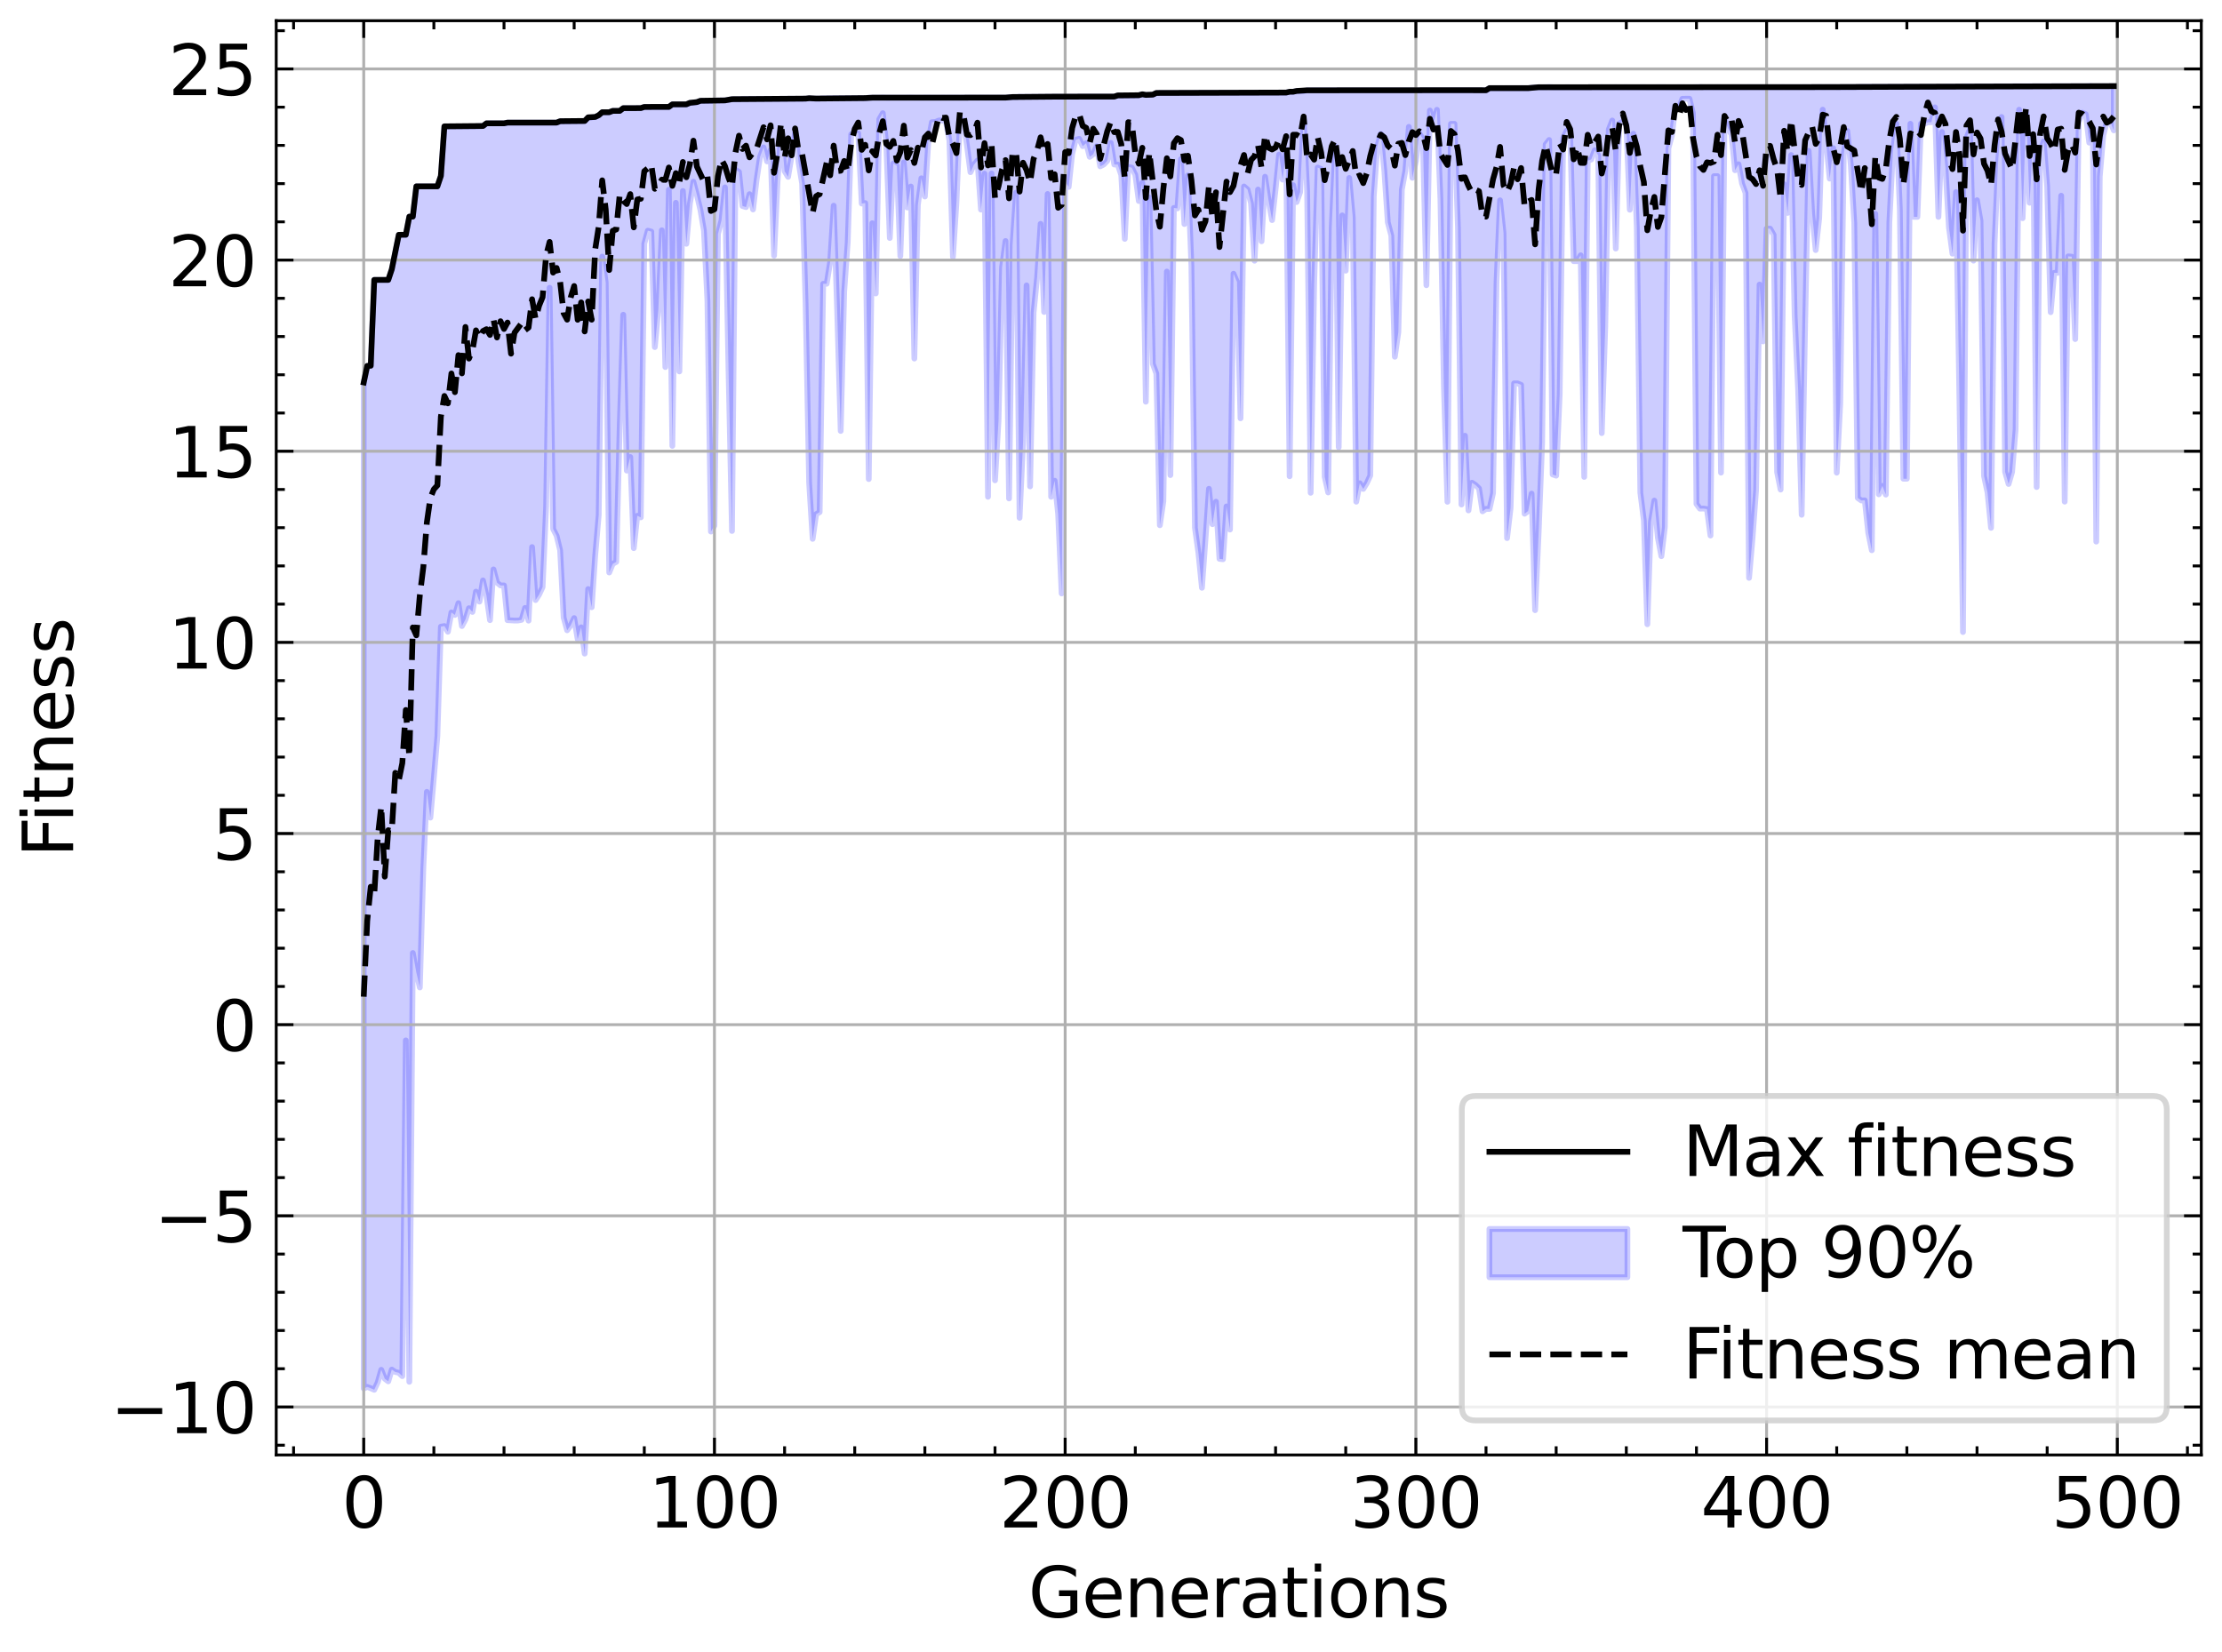 <?xml version="1.0" encoding="utf-8" standalone="no"?>
<!DOCTYPE svg PUBLIC "-//W3C//DTD SVG 1.1//EN"
  "http://www.w3.org/Graphics/SVG/1.1/DTD/svg11.dtd">
<svg xmlns:xlink="http://www.w3.org/1999/xlink" width="386.439pt" height="287.408pt" viewBox="0 0 386.439 287.408" xmlns="http://www.w3.org/2000/svg" version="1.1">
 <defs>
  <style type="text/css">*{stroke-linejoin: round; stroke-linecap: butt}</style>
 </defs>
 <g id="figure_1">
  <g id="patch_1">
   <path d="M 0 287.408 
L 386.439 287.408 
L 386.439 0 
L 0 0 
z
" style="fill: #ffffff"/>
  </g>
  <g id="axes_1">
   <g id="patch_2">
    <path d="M 48.039 253.08 
L 382.839 253.08 
L 382.839 3.6 
L 48.039 3.6 
z
" style="fill: #ffffff"/>
   </g>
   <g id="PolyCollection_1">
    <defs>
     <path id="m8188222d27" d="M 63.258 -220.876 
L 63.258 -45.878 
L 63.868 -46.164 
L 64.477 -45.927 
L 65.087 -45.667 
L 65.697 -46.981 
L 66.307 -49.141 
L 66.917 -47.588 
L 67.527 -47.129 
L 68.137 -49.175 
L 68.747 -48.757 
L 69.357 -48.627 
L 69.967 -48.032 
L 70.577 -106.443 
L 71.187 -47.051 
L 71.797 -121.64 
L 72.407 -118.255 
L 73.017 -115.642 
L 73.627 -136.569 
L 74.237 -149.668 
L 74.847 -145.186 
L 75.457 -152.168 
L 76.066 -159.329 
L 76.676 -178.402 
L 77.286 -178.515 
L 77.896 -177.519 
L 78.506 -180.878 
L 79.116 -180.442 
L 79.726 -182.493 
L 80.336 -178.503 
L 80.946 -179.645 
L 81.556 -181.615 
L 82.166 -180.965 
L 82.776 -184.5 
L 83.386 -182.764 
L 83.996 -186.447 
L 84.606 -183.795 
L 85.216 -179.535 
L 85.826 -188.365 
L 86.436 -186.062 
L 87.045 -185.57 
L 87.655 -185.576 
L 88.265 -179.533 
L 88.875 -179.501 
L 89.485 -179.464 
L 90.095 -179.474 
L 90.705 -179.591 
L 91.315 -181.667 
L 91.925 -179.448 
L 92.535 -192.252 
L 93.145 -183.032 
L 93.755 -183.983 
L 94.365 -185.277 
L 94.975 -199.228 
L 95.585 -237.353 
L 96.195 -195.401 
L 96.805 -194.215 
L 97.415 -191.687 
L 98.025 -179.991 
L 98.634 -177.772 
L 99.244 -178.615 
L 99.854 -179.898 
L 100.464 -176.23 
L 101.074 -178.292 
L 101.684 -173.719 
L 102.294 -184.948 
L 102.904 -181.782 
L 103.514 -190.768 
L 104.124 -197.817 
L 104.734 -242.773 
L 105.344 -238.268 
L 105.954 -187.824 
L 106.564 -189.326 
L 107.174 -189.665 
L 107.784 -213.478 
L 108.394 -232.661 
L 109.004 -205.548 
L 109.614 -207.911 
L 110.223 -192.058 
L 110.833 -197.69 
L 111.443 -197.413 
L 112.053 -245.034 
L 112.663 -247.28 
L 113.273 -247.125 
L 113.883 -227.037 
L 114.493 -233.548 
L 115.103 -247.355 
L 115.713 -223.559 
L 116.323 -254.401 
L 116.933 -209.845 
L 117.543 -252.136 
L 118.153 -222.798 
L 118.763 -254.186 
L 119.373 -245.002 
L 119.983 -251.985 
L 120.593 -255.805 
L 121.203 -253.498 
L 121.812 -250.884 
L 122.422 -247.317 
L 123.032 -235.085 
L 123.642 -194.944 
L 124.252 -195.982 
L 124.862 -246.722 
L 125.472 -249.051 
L 126.082 -254.814 
L 126.692 -223.588 
L 127.302 -195.044 
L 127.912 -257.878 
L 128.522 -257.508 
L 129.132 -251.57 
L 129.742 -251.383 
L 130.352 -253.634 
L 130.962 -250.973 
L 131.572 -256.054 
L 132.182 -260.137 
L 132.792 -261.771 
L 133.401 -259.331 
L 134.011 -261.283 
L 134.621 -242.939 
L 135.231 -255.872 
L 135.841 -264.673 
L 136.451 -257.644 
L 137.061 -256.645 
L 137.671 -260.261 
L 138.281 -264.323 
L 138.891 -259.14 
L 139.501 -255.469 
L 140.111 -234.462 
L 140.721 -203.448 
L 141.331 -193.676 
L 141.941 -197.966 
L 142.551 -198.328 
L 143.161 -238.044 
L 143.771 -238.046 
L 144.381 -241.872 
L 144.99 -251.634 
L 145.6 -233.33 
L 146.21 -212.446 
L 146.82 -236.728 
L 147.43 -245.254 
L 148.04 -264.047 
L 148.65 -264.221 
L 149.26 -264.223 
L 149.87 -251.998 
L 150.48 -252.087 
L 151.09 -204.077 
L 151.7 -248.581 
L 152.31 -236.362 
L 152.92 -266.66 
L 153.53 -267.725 
L 154.14 -262.384 
L 154.75 -246.007 
L 155.36 -258.963 
L 155.97 -258.566 
L 156.579 -242.867 
L 157.189 -259.169 
L 157.799 -251.316 
L 158.409 -254.963 
L 159.019 -225.038 
L 159.629 -251.757 
L 160.239 -256.395 
L 160.849 -253.22 
L 161.459 -262.885 
L 162.069 -266.156 
L 162.679 -266.187 
L 163.289 -266.449 
L 163.899 -266.449 
L 164.509 -266.229 
L 165.119 -262.958 
L 165.729 -242.721 
L 166.339 -252.169 
L 166.949 -266.445 
L 167.559 -266.449 
L 168.168 -262.093 
L 168.778 -257.451 
L 169.388 -258.77 
L 169.998 -259.482 
L 170.608 -250.947 
L 171.218 -257.211 
L 171.828 -200.995 
L 172.438 -257.225 
L 173.048 -203.857 
L 173.658 -214.232 
L 174.268 -240.878 
L 174.878 -245.487 
L 175.488 -200.701 
L 176.098 -244.815 
L 176.708 -253.905 
L 177.318 -197.334 
L 177.928 -210.524 
L 178.538 -237.765 
L 179.148 -202.801 
L 179.757 -233.042 
L 180.367 -239.1 
L 180.977 -248.473 
L 181.587 -233.141 
L 182.197 -253.669 
L 182.807 -200.994 
L 183.417 -203.792 
L 184.027 -197.984 
L 184.637 -184.175 
L 185.247 -255.768 
L 185.857 -254.898 
L 186.467 -260.649 
L 187.077 -263.096 
L 187.687 -263.266 
L 188.297 -261.986 
L 188.907 -262.505 
L 189.517 -260.122 
L 190.127 -260.581 
L 190.737 -261.987 
L 191.346 -258.477 
L 191.956 -258.79 
L 192.566 -259.432 
L 193.176 -262.546 
L 193.786 -258.791 
L 194.396 -258.79 
L 195.006 -256.951 
L 195.616 -245.857 
L 196.226 -258.379 
L 196.836 -258.246 
L 197.446 -257.002 
L 198.056 -252.446 
L 198.666 -255.632 
L 199.276 -217.53 
L 199.886 -253.053 
L 200.496 -224.115 
L 201.106 -222.425 
L 201.716 -196.047 
L 202.326 -200.208 
L 202.935 -240.17 
L 203.545 -204.768 
L 204.155 -251.24 
L 204.765 -251.157 
L 205.375 -259.72 
L 205.985 -248.435 
L 206.595 -256.897 
L 207.205 -241.19 
L 207.815 -195.609 
L 208.425 -191.242 
L 209.035 -185.163 
L 209.645 -193.549 
L 210.255 -202.386 
L 210.865 -196.227 
L 211.475 -200.141 
L 212.085 -190.2 
L 212.695 -190.128 
L 213.305 -199.317 
L 213.915 -195.296 
L 214.524 -239.792 
L 215.134 -238.362 
L 215.744 -214.645 
L 216.354 -254.974 
L 216.964 -254.445 
L 217.574 -252.03 
L 218.184 -242.053 
L 218.794 -254.443 
L 219.404 -245.44 
L 220.014 -256.666 
L 220.624 -252.552 
L 221.234 -249.122 
L 221.844 -254.495 
L 222.454 -260.523 
L 223.064 -256.161 
L 223.674 -261.377 
L 224.284 -204.566 
L 224.894 -255.209 
L 225.504 -252.26 
L 226.113 -254.001 
L 226.723 -266.844 
L 227.333 -254.111 
L 227.943 -201.689 
L 228.553 -238.071 
L 229.163 -258.265 
L 229.773 -257.995 
L 230.383 -204.47 
L 230.993 -201.748 
L 231.603 -247.758 
L 232.213 -261.902 
L 232.823 -209.604 
L 233.433 -249.946 
L 234.043 -240.322 
L 234.653 -256.45 
L 235.263 -249.624 
L 235.873 -200.139 
L 236.483 -203.351 
L 237.092 -202.361 
L 237.702 -203.361 
L 238.312 -204.688 
L 238.922 -253.382 
L 239.532 -261.917 
L 240.142 -264.106 
L 240.752 -257.775 
L 241.362 -248.735 
L 241.972 -246.431 
L 242.582 -225.352 
L 243.192 -229.633 
L 243.802 -254.424 
L 244.412 -257.707 
L 245.022 -265.342 
L 245.632 -256.482 
L 246.242 -259.39 
L 246.852 -264.193 
L 247.462 -263.23 
L 248.072 -237.792 
L 248.681 -268.186 
L 249.291 -265.896 
L 249.901 -268.31 
L 250.511 -252.826 
L 251.121 -219.979 
L 251.731 -200.124 
L 252.341 -265.864 
L 252.951 -265.87 
L 253.561 -247.762 
L 254.171 -199.647 
L 254.781 -211.617 
L 255.391 -198.623 
L 256.001 -203.445 
L 256.611 -203.048 
L 257.221 -202.452 
L 257.831 -198.469 
L 258.441 -198.889 
L 259.051 -198.883 
L 259.661 -201.624 
L 260.27 -238.314 
L 260.88 -252.567 
L 261.49 -246.831 
L 262.1 -193.804 
L 262.71 -199.022 
L 263.32 -220.722 
L 263.93 -220.721 
L 264.54 -220.462 
L 265.15 -198.049 
L 265.76 -198.515 
L 266.37 -201.55 
L 266.98 -181.27 
L 267.59 -194.736 
L 268.2 -210.394 
L 268.81 -262.286 
L 269.42 -263.059 
L 270.03 -204.882 
L 270.64 -204.665 
L 271.25 -218.803 
L 271.859 -263.393 
L 272.469 -264.661 
L 273.079 -263.962 
L 273.689 -241.975 
L 274.299 -241.974 
L 274.909 -243.004 
L 275.519 -204.449 
L 276.129 -259.438 
L 276.739 -259.669 
L 277.349 -261.284 
L 277.959 -260.402 
L 278.569 -212.065 
L 279.179 -230.545 
L 279.789 -264.876 
L 280.399 -266.443 
L 281.009 -244.175 
L 281.619 -265.922 
L 282.229 -266.249 
L 282.839 -265.726 
L 283.448 -250.927 
L 284.058 -264.146 
L 284.668 -247.794 
L 285.278 -201.714 
L 285.888 -196.874 
L 286.498 -178.821 
L 287.108 -196.603 
L 287.718 -200.334 
L 288.328 -193.866 
L 288.938 -190.664 
L 289.548 -195.737 
L 290.158 -261.612 
L 290.768 -263.865 
L 291.378 -268.885 
L 291.988 -268.658 
L 292.598 -270.227 
L 293.208 -270.23 
L 293.818 -270.233 
L 294.428 -267.705 
L 295.037 -199.754 
L 295.647 -198.93 
L 296.257 -198.948 
L 296.867 -198.855 
L 297.477 -194.254 
L 298.087 -256.768 
L 298.697 -256.769 
L 299.307 -205.191 
L 299.917 -266.485 
L 300.527 -265.121 
L 301.137 -263.999 
L 301.747 -257.8 
L 302.357 -258.84 
L 302.967 -255.489 
L 303.577 -253.837 
L 304.187 -186.889 
L 304.797 -193.892 
L 305.407 -202.174 
L 306.017 -237.911 
L 306.626 -228.024 
L 307.236 -247.637 
L 307.846 -247.64 
L 308.456 -246.568 
L 309.066 -205.258 
L 309.676 -202.247 
L 310.286 -255.364 
L 310.896 -250.375 
L 311.506 -260.438 
L 312.116 -232.506 
L 312.726 -219.57 
L 313.336 -197.862 
L 313.946 -231.346 
L 314.556 -261.171 
L 315.166 -250.224 
L 315.776 -243.909 
L 316.386 -249.461 
L 316.996 -268.333 
L 317.606 -262.443 
L 318.215 -256.335 
L 318.825 -261.636 
L 319.435 -205.189 
L 320.045 -217.268 
L 320.655 -260.63 
L 321.265 -264.635 
L 321.875 -258.803 
L 322.485 -248.665 
L 323.095 -200.792 
L 323.705 -200.356 
L 324.315 -200.375 
L 324.925 -194.695 
L 325.535 -191.695 
L 326.145 -250.21 
L 326.755 -201.427 
L 327.365 -202.885 
L 327.975 -201.375 
L 328.585 -248.696 
L 329.195 -260.89 
L 329.804 -265.88 
L 330.414 -250.978 
L 331.024 -204.137 
L 331.634 -204.135 
L 332.244 -265.879 
L 332.854 -249.681 
L 333.464 -249.682 
L 334.074 -265.878 
L 334.684 -265.881 
L 335.294 -266.147 
L 335.904 -266.149 
L 336.514 -268.738 
L 337.124 -249.68 
L 337.734 -264.449 
L 338.344 -258.283 
L 338.954 -247.843 
L 339.564 -243.283 
L 340.174 -253.998 
L 340.784 -217.568 
L 341.393 -177.467 
L 342.003 -263.419 
L 342.613 -264.95 
L 343.223 -242.065 
L 343.833 -252.584 
L 344.443 -248.982 
L 345.053 -204.603 
L 345.663 -201.732 
L 346.273 -195.589 
L 346.883 -245.057 
L 347.493 -259.144 
L 348.103 -267.058 
L 348.713 -205.341 
L 349.323 -203.22 
L 349.933 -205.304 
L 350.543 -212.699 
L 351.153 -268.326 
L 351.763 -249.452 
L 352.373 -267.743 
L 352.982 -252.138 
L 353.592 -263.421 
L 354.202 -202.69 
L 354.812 -260.96 
L 355.422 -262.819 
L 356.032 -255.058 
L 356.642 -233.107 
L 357.252 -239.946 
L 357.862 -239.948 
L 358.472 -253.366 
L 359.082 -200.148 
L 359.692 -242.815 
L 360.302 -242.762 
L 360.912 -228.426 
L 361.522 -266.187 
L 362.132 -267.806 
L 362.742 -267.549 
L 363.352 -262.596 
L 363.962 -265.176 
L 364.571 -193.196 
L 365.181 -256.707 
L 365.791 -263.867 
L 366.401 -266.186 
L 367.011 -266.186 
L 367.621 -264.73 
L 367.621 -272.426 
L 367.621 -272.426 
L 367.011 -272.421 
L 366.401 -272.42 
L 365.791 -272.427 
L 365.181 -272.42 
L 364.571 -272.42 
L 363.962 -272.425 
L 363.352 -272.467 
L 362.742 -272.423 
L 362.132 -272.424 
L 361.522 -272.423 
L 360.912 -272.418 
L 360.302 -272.417 
L 359.692 -272.421 
L 359.082 -272.422 
L 358.472 -272.418 
L 357.862 -272.422 
L 357.252 -272.42 
L 356.642 -272.419 
L 356.032 -272.418 
L 355.422 -272.42 
L 354.812 -272.422 
L 354.202 -272.421 
L 353.592 -272.422 
L 352.982 -272.428 
L 352.373 -272.416 
L 351.763 -272.415 
L 351.153 -272.42 
L 350.543 -272.417 
L 349.933 -272.415 
L 349.323 -272.404 
L 348.713 -272.409 
L 348.103 -272.404 
L 347.493 -272.407 
L 346.883 -272.406 
L 346.273 -272.403 
L 345.663 -272.4 
L 345.053 -272.402 
L 344.443 -272.403 
L 343.833 -272.403 
L 343.223 -272.402 
L 342.613 -272.4 
L 342.003 -272.4 
L 341.393 -272.398 
L 340.784 -272.379 
L 340.174 -272.379 
L 339.564 -272.379 
L 338.954 -272.38 
L 338.344 -272.376 
L 337.734 -272.334 
L 337.124 -272.333 
L 336.514 -272.329 
L 335.904 -272.328 
L 335.294 -272.332 
L 334.684 -272.328 
L 334.074 -272.326 
L 333.464 -272.328 
L 332.854 -272.325 
L 332.244 -272.325 
L 331.634 -272.332 
L 331.024 -272.328 
L 330.414 -272.325 
L 329.804 -272.332 
L 329.195 -272.327 
L 328.585 -272.337 
L 327.975 -272.336 
L 327.365 -272.327 
L 326.755 -272.328 
L 326.145 -272.329 
L 325.535 -272.326 
L 324.925 -272.322 
L 324.315 -272.324 
L 323.705 -272.319 
L 323.095 -272.264 
L 322.485 -272.26 
L 321.875 -272.257 
L 321.265 -272.261 
L 320.655 -272.258 
L 320.045 -272.259 
L 319.435 -272.259 
L 318.825 -272.265 
L 318.215 -272.266 
L 317.606 -272.261 
L 316.996 -272.256 
L 316.386 -272.266 
L 315.776 -272.256 
L 315.166 -272.259 
L 314.556 -272.259 
L 313.946 -272.266 
L 313.336 -272.257 
L 312.726 -272.258 
L 312.116 -272.258 
L 311.506 -272.257 
L 310.896 -272.255 
L 310.286 -272.26 
L 309.676 -272.259 
L 309.066 -272.259 
L 308.456 -272.255 
L 307.846 -272.254 
L 307.236 -272.253 
L 306.626 -272.253 
L 306.017 -272.253 
L 305.407 -272.256 
L 304.797 -272.253 
L 304.187 -272.255 
L 303.577 -272.24 
L 302.967 -272.241 
L 302.357 -272.246 
L 301.747 -272.249 
L 301.137 -272.236 
L 300.527 -272.239 
L 299.917 -272.238 
L 299.307 -272.238 
L 298.697 -272.25 
L 298.087 -272.235 
L 297.477 -272.245 
L 296.867 -272.237 
L 296.257 -272.242 
L 295.647 -272.272 
L 295.037 -272.252 
L 294.428 -272.237 
L 293.818 -272.237 
L 293.208 -272.237 
L 292.598 -272.245 
L 291.988 -272.244 
L 291.378 -272.235 
L 290.768 -272.238 
L 290.158 -272.236 
L 289.548 -272.24 
L 288.938 -272.24 
L 288.328 -272.241 
L 287.718 -272.236 
L 287.108 -272.235 
L 286.498 -272.238 
L 285.888 -272.24 
L 285.278 -272.239 
L 284.668 -272.236 
L 284.058 -272.233 
L 283.448 -272.234 
L 282.839 -272.241 
L 282.229 -272.238 
L 281.619 -272.235 
L 281.009 -272.24 
L 280.399 -272.236 
L 279.789 -272.239 
L 279.179 -272.235 
L 278.569 -272.24 
L 277.959 -272.236 
L 277.349 -272.236 
L 276.739 -272.235 
L 276.129 -272.234 
L 275.519 -272.235 
L 274.909 -272.234 
L 274.299 -272.233 
L 273.689 -272.234 
L 273.079 -272.238 
L 272.469 -272.243 
L 271.859 -272.232 
L 271.25 -272.231 
L 270.64 -272.233 
L 270.03 -272.238 
L 269.42 -272.275 
L 268.81 -272.248 
L 268.2 -272.232 
L 267.59 -272.233 
L 266.98 -272.232 
L 266.37 -272.158 
L 265.76 -272.077 
L 265.15 -272.084 
L 264.54 -272.085 
L 263.93 -272.08 
L 263.32 -272.078 
L 262.71 -272.082 
L 262.1 -272.078 
L 261.49 -272.073 
L 260.88 -272.078 
L 260.27 -272.078 
L 259.661 -272.076 
L 259.051 -272.08 
L 258.441 -271.712 
L 257.831 -271.715 
L 257.221 -271.71 
L 256.611 -271.707 
L 256.001 -271.71 
L 255.391 -271.714 
L 254.781 -271.708 
L 254.171 -271.712 
L 253.561 -271.717 
L 252.951 -271.714 
L 252.341 -271.714 
L 251.731 -271.71 
L 251.121 -271.706 
L 250.511 -271.707 
L 249.901 -271.71 
L 249.291 -271.715 
L 248.681 -271.709 
L 248.072 -271.715 
L 247.462 -271.705 
L 246.852 -271.705 
L 246.242 -271.72 
L 245.632 -271.705 
L 245.022 -271.705 
L 244.412 -271.71 
L 243.802 -271.709 
L 243.192 -271.706 
L 242.582 -271.705 
L 241.972 -271.711 
L 241.362 -271.706 
L 240.752 -271.711 
L 240.142 -271.703 
L 239.532 -271.711 
L 238.922 -271.705 
L 238.312 -271.706 
L 237.702 -271.708 
L 237.092 -271.72 
L 236.483 -271.71 
L 235.873 -271.708 
L 235.263 -271.714 
L 234.653 -271.706 
L 234.043 -271.705 
L 233.433 -271.708 
L 232.823 -271.707 
L 232.213 -271.709 
L 231.603 -271.706 
L 230.993 -271.721 
L 230.383 -271.712 
L 229.773 -271.707 
L 229.163 -271.705 
L 228.553 -271.705 
L 227.943 -271.702 
L 227.333 -271.699 
L 226.723 -271.581 
L 226.113 -271.586 
L 225.504 -271.585 
L 224.894 -271.45 
L 224.284 -271.447 
L 223.674 -271.304 
L 223.064 -271.3 
L 222.454 -271.307 
L 221.844 -271.305 
L 221.234 -271.304 
L 220.624 -271.307 
L 220.014 -271.302 
L 219.404 -271.301 
L 218.794 -271.31 
L 218.184 -271.301 
L 217.574 -271.301 
L 216.964 -271.296 
L 216.354 -271.29 
L 215.744 -271.296 
L 215.134 -271.296 
L 214.524 -271.288 
L 213.915 -271.289 
L 213.305 -271.294 
L 212.695 -271.286 
L 212.085 -271.293 
L 211.475 -271.29 
L 210.865 -271.291 
L 210.255 -271.29 
L 209.645 -271.291 
L 209.035 -271.291 
L 208.425 -271.294 
L 207.815 -271.293 
L 207.205 -271.237 
L 206.595 -271.246 
L 205.985 -271.238 
L 205.375 -271.243 
L 204.765 -271.238 
L 204.155 -271.24 
L 203.545 -271.237 
L 202.935 -271.236 
L 202.326 -271.237 
L 201.716 -271.239 
L 201.106 -271.237 
L 200.496 -270.946 
L 199.886 -270.904 
L 199.276 -270.899 
L 198.666 -271.011 
L 198.056 -270.845 
L 197.446 -270.812 
L 196.836 -270.82 
L 196.226 -270.81 
L 195.616 -270.818 
L 195.006 -270.81 
L 194.396 -270.805 
L 193.786 -270.61 
L 193.176 -270.61 
L 192.566 -270.608 
L 191.956 -270.609 
L 191.346 -270.614 
L 190.737 -270.609 
L 190.127 -270.607 
L 189.517 -270.608 
L 188.907 -270.607 
L 188.297 -270.607 
L 187.687 -270.607 
L 187.077 -270.604 
L 186.467 -270.607 
L 185.857 -270.594 
L 185.247 -270.593 
L 184.637 -270.586 
L 184.027 -270.589 
L 183.417 -270.593 
L 182.807 -270.587 
L 182.197 -270.586 
L 181.587 -270.586 
L 180.977 -270.586 
L 180.367 -270.586 
L 179.757 -270.587 
L 179.148 -270.587 
L 178.538 -270.585 
L 177.928 -270.585 
L 177.318 -270.585 
L 176.708 -270.544 
L 176.098 -270.53 
L 175.488 -270.53 
L 174.878 -270.429 
L 174.268 -270.434 
L 173.658 -270.436 
L 173.048 -270.434 
L 172.438 -270.43 
L 171.828 -270.438 
L 171.218 -270.434 
L 170.608 -270.447 
L 169.998 -270.428 
L 169.388 -270.446 
L 168.778 -270.437 
L 168.168 -270.434 
L 167.559 -270.444 
L 166.949 -270.432 
L 166.339 -270.443 
L 165.729 -270.435 
L 165.119 -270.444 
L 164.509 -270.433 
L 163.899 -270.442 
L 163.289 -270.428 
L 162.679 -270.431 
L 162.069 -270.427 
L 161.459 -270.445 
L 160.849 -270.436 
L 160.239 -270.434 
L 159.629 -270.43 
L 159.019 -270.433 
L 158.409 -270.449 
L 157.799 -270.438 
L 157.189 -270.429 
L 156.579 -270.427 
L 155.97 -270.427 
L 155.36 -270.434 
L 154.75 -270.425 
L 154.14 -270.425 
L 153.53 -270.456 
L 152.92 -270.421 
L 152.31 -270.416 
L 151.7 -270.417 
L 151.09 -270.418 
L 150.48 -270.344 
L 149.87 -270.356 
L 149.26 -270.351 
L 148.65 -270.346 
L 148.04 -270.347 
L 147.43 -270.344 
L 146.82 -270.345 
L 146.21 -270.344 
L 145.6 -270.344 
L 144.99 -270.341 
L 144.381 -270.34 
L 143.771 -270.312 
L 143.161 -270.312 
L 142.551 -270.263 
L 141.941 -270.264 
L 141.331 -270.264 
L 140.721 -270.323 
L 140.111 -270.253 
L 139.501 -270.236 
L 138.891 -270.219 
L 138.281 -270.239 
L 137.671 -270.234 
L 137.061 -270.23 
L 136.451 -270.229 
L 135.841 -270.225 
L 135.231 -270.219 
L 134.621 -270.218 
L 134.011 -270.231 
L 133.401 -270.219 
L 132.792 -270.226 
L 132.182 -270.224 
L 131.572 -270.221 
L 130.962 -270.223 
L 130.352 -270.223 
L 129.742 -270.225 
L 129.132 -270.217 
L 128.522 -270.17 
L 127.912 -270.166 
L 127.302 -270.156 
L 126.692 -270.056 
L 126.082 -269.943 
L 125.472 -269.943 
L 124.862 -269.943 
L 124.252 -269.874 
L 123.642 -269.875 
L 123.032 -269.875 
L 122.422 -269.875 
L 121.812 -269.876 
L 121.203 -269.65 
L 120.593 -269.548 
L 119.983 -269.519 
L 119.373 -269.258 
L 118.763 -269.258 
L 118.153 -269.25 
L 117.543 -269.254 
L 116.933 -269.255 
L 116.323 -268.812 
L 115.713 -268.815 
L 115.103 -268.811 
L 114.493 -268.81 
L 113.883 -268.811 
L 113.273 -268.809 
L 112.663 -268.811 
L 112.053 -268.805 
L 111.443 -268.602 
L 110.833 -268.593 
L 110.223 -268.596 
L 109.614 -268.597 
L 109.004 -268.596 
L 108.394 -268.595 
L 107.784 -268.123 
L 107.174 -268.121 
L 106.564 -268.121 
L 105.954 -267.888 
L 105.344 -267.889 
L 104.734 -267.888 
L 104.124 -267.361 
L 103.514 -267.063 
L 102.904 -266.991 
L 102.294 -266.996 
L 101.684 -266.366 
L 101.074 -266.352 
L 100.464 -266.353 
L 99.854 -266.352 
L 99.244 -266.352 
L 98.634 -266.323 
L 98.025 -266.323 
L 97.415 -266.326 
L 96.805 -266.086 
L 96.195 -266.085 
L 95.585 -266.084 
L 94.975 -266.084 
L 94.365 -266.086 
L 93.755 -266.085 
L 93.145 -266.085 
L 92.535 -266.084 
L 91.925 -266.084 
L 91.315 -266.085 
L 90.705 -266.084 
L 90.095 -266.084 
L 89.485 -266.08 
L 88.875 -266.084 
L 88.265 -266.081 
L 87.655 -265.956 
L 87.045 -265.957 
L 86.436 -265.958 
L 85.826 -265.951 
L 85.216 -265.957 
L 84.606 -265.958 
L 83.996 -265.491 
L 83.386 -265.489 
L 82.776 -265.431 
L 82.166 -265.429 
L 81.556 -265.43 
L 80.946 -265.43 
L 80.336 -265.432 
L 79.726 -265.435 
L 79.116 -265.431 
L 78.506 -265.431 
L 77.896 -265.427 
L 77.286 -265.429 
L 76.676 -256.807 
L 76.066 -254.993 
L 75.457 -254.993 
L 74.847 -254.992 
L 74.237 -254.993 
L 73.627 -254.994 
L 73.017 -254.993 
L 72.407 -254.993 
L 71.797 -249.731 
L 71.187 -249.728 
L 70.577 -246.571 
L 69.967 -246.565 
L 69.357 -246.567 
L 68.747 -243.49 
L 68.137 -240.563 
L 67.527 -238.725 
L 66.917 -238.724 
L 66.307 -238.722 
L 65.697 -238.725 
L 65.087 -238.725 
L 64.477 -223.788 
L 63.868 -223.763 
L 63.258 -220.876 
z
" style="stroke: #0000ff; stroke-opacity: 0.2"/>
    </defs>
    <g clip-path="url(#pcc56d064d8)">
     <use xlink:href="#m8188222d27" x="0" y="287.408" style="fill: #0000ff; fill-opacity: 0.2; stroke: #0000ff; stroke-opacity: 0.2"/>
    </g>
   </g>
   <g id="matplotlib.axis_1">
    <g id="xtick_1">
     <g id="line2d_1">
      <path d="M 63.258 253.08 
L 63.258 3.6 
" clip-path="url(#pcc56d064d8)" style="fill: none; stroke: #b0b0b0; stroke-width: 0.5; stroke-linecap: square"/>
     </g>
     <g id="line2d_2">
      <defs>
       <path id="m58e3e8a634" d="M 0 0 
L 0 -3 
" style="stroke: #000000; stroke-width: 0.5"/>
      </defs>
      <g>
       <use xlink:href="#m58e3e8a634" x="63.258" y="253.08" style="stroke: #000000; stroke-width: 0.5"/>
      </g>
     </g>
     <g id="line2d_3">
      <defs>
       <path id="mb04376b0dc" d="M 0 0 
L 0 3 
" style="stroke: #000000; stroke-width: 0.5"/>
      </defs>
      <g>
       <use xlink:href="#mb04376b0dc" x="63.258" y="3.6" style="stroke: #000000; stroke-width: 0.5"/>
      </g>
     </g>
     <g id="text_1">
      <!-- 0 -->
      <g transform="translate(59.44 265.698) scale(0.12 -0.12)">
       <defs>
        <path id="DejaVuSans-30" d="M 2034 4250 
Q 1547 4250 1301 3770 
Q 1056 3291 1056 2328 
Q 1056 1369 1301 889 
Q 1547 409 2034 409 
Q 2525 409 2770 889 
Q 3016 1369 3016 2328 
Q 3016 3291 2770 3770 
Q 2525 4250 2034 4250 
z
M 2034 4750 
Q 2819 4750 3233 4129 
Q 3647 3509 3647 2328 
Q 3647 1150 3233 529 
Q 2819 -91 2034 -91 
Q 1250 -91 836 529 
Q 422 1150 422 2328 
Q 422 3509 836 4129 
Q 1250 4750 2034 4750 
z
" transform="scale(0.016)"/>
       </defs>
       <use xlink:href="#DejaVuSans-30"/>
      </g>
     </g>
    </g>
    <g id="xtick_2">
     <g id="line2d_4">
      <path d="M 124.252 253.08 
L 124.252 3.6 
" clip-path="url(#pcc56d064d8)" style="fill: none; stroke: #b0b0b0; stroke-width: 0.5; stroke-linecap: square"/>
     </g>
     <g id="line2d_5">
      <g>
       <use xlink:href="#m58e3e8a634" x="124.252" y="253.08" style="stroke: #000000; stroke-width: 0.5"/>
      </g>
     </g>
     <g id="line2d_6">
      <g>
       <use xlink:href="#mb04376b0dc" x="124.252" y="3.6" style="stroke: #000000; stroke-width: 0.5"/>
      </g>
     </g>
     <g id="text_2">
      <!-- 100 -->
      <g transform="translate(112.8 265.698) scale(0.12 -0.12)">
       <defs>
        <path id="DejaVuSans-31" d="M 794 531 
L 1825 531 
L 1825 4091 
L 703 3866 
L 703 4441 
L 1819 4666 
L 2450 4666 
L 2450 531 
L 3481 531 
L 3481 0 
L 794 0 
L 794 531 
z
" transform="scale(0.016)"/>
       </defs>
       <use xlink:href="#DejaVuSans-31"/>
       <use xlink:href="#DejaVuSans-30" x="63.623"/>
       <use xlink:href="#DejaVuSans-30" x="127.246"/>
      </g>
     </g>
    </g>
    <g id="xtick_3">
     <g id="line2d_7">
      <path d="M 185.247 253.08 
L 185.247 3.6 
" clip-path="url(#pcc56d064d8)" style="fill: none; stroke: #b0b0b0; stroke-width: 0.5; stroke-linecap: square"/>
     </g>
     <g id="line2d_8">
      <g>
       <use xlink:href="#m58e3e8a634" x="185.247" y="253.08" style="stroke: #000000; stroke-width: 0.5"/>
      </g>
     </g>
     <g id="line2d_9">
      <g>
       <use xlink:href="#mb04376b0dc" x="185.247" y="3.6" style="stroke: #000000; stroke-width: 0.5"/>
      </g>
     </g>
     <g id="text_3">
      <!-- 200 -->
      <g transform="translate(173.794 265.698) scale(0.12 -0.12)">
       <defs>
        <path id="DejaVuSans-32" d="M 1228 531 
L 3431 531 
L 3431 0 
L 469 0 
L 469 531 
Q 828 903 1448 1529 
Q 2069 2156 2228 2338 
Q 2531 2678 2651 2914 
Q 2772 3150 2772 3378 
Q 2772 3750 2511 3984 
Q 2250 4219 1831 4219 
Q 1534 4219 1204 4116 
Q 875 4013 500 3803 
L 500 4441 
Q 881 4594 1212 4672 
Q 1544 4750 1819 4750 
Q 2544 4750 2975 4387 
Q 3406 4025 3406 3419 
Q 3406 3131 3298 2873 
Q 3191 2616 2906 2266 
Q 2828 2175 2409 1742 
Q 1991 1309 1228 531 
z
" transform="scale(0.016)"/>
       </defs>
       <use xlink:href="#DejaVuSans-32"/>
       <use xlink:href="#DejaVuSans-30" x="63.623"/>
       <use xlink:href="#DejaVuSans-30" x="127.246"/>
      </g>
     </g>
    </g>
    <g id="xtick_4">
     <g id="line2d_10">
      <path d="M 246.242 253.08 
L 246.242 3.6 
" clip-path="url(#pcc56d064d8)" style="fill: none; stroke: #b0b0b0; stroke-width: 0.5; stroke-linecap: square"/>
     </g>
     <g id="line2d_11">
      <g>
       <use xlink:href="#m58e3e8a634" x="246.242" y="253.08" style="stroke: #000000; stroke-width: 0.5"/>
      </g>
     </g>
     <g id="line2d_12">
      <g>
       <use xlink:href="#mb04376b0dc" x="246.242" y="3.6" style="stroke: #000000; stroke-width: 0.5"/>
      </g>
     </g>
     <g id="text_4">
      <!-- 300 -->
      <g transform="translate(234.789 265.698) scale(0.12 -0.12)">
       <defs>
        <path id="DejaVuSans-33" d="M 2597 2516 
Q 3050 2419 3304 2112 
Q 3559 1806 3559 1356 
Q 3559 666 3084 287 
Q 2609 -91 1734 -91 
Q 1441 -91 1130 -33 
Q 819 25 488 141 
L 488 750 
Q 750 597 1062 519 
Q 1375 441 1716 441 
Q 2309 441 2620 675 
Q 2931 909 2931 1356 
Q 2931 1769 2642 2001 
Q 2353 2234 1838 2234 
L 1294 2234 
L 1294 2753 
L 1863 2753 
Q 2328 2753 2575 2939 
Q 2822 3125 2822 3475 
Q 2822 3834 2567 4026 
Q 2313 4219 1838 4219 
Q 1578 4219 1281 4162 
Q 984 4106 628 3988 
L 628 4550 
Q 988 4650 1302 4700 
Q 1616 4750 1894 4750 
Q 2613 4750 3031 4423 
Q 3450 4097 3450 3541 
Q 3450 3153 3228 2886 
Q 3006 2619 2597 2516 
z
" transform="scale(0.016)"/>
       </defs>
       <use xlink:href="#DejaVuSans-33"/>
       <use xlink:href="#DejaVuSans-30" x="63.623"/>
       <use xlink:href="#DejaVuSans-30" x="127.246"/>
      </g>
     </g>
    </g>
    <g id="xtick_5">
     <g id="line2d_13">
      <path d="M 307.236 253.08 
L 307.236 3.6 
" clip-path="url(#pcc56d064d8)" style="fill: none; stroke: #b0b0b0; stroke-width: 0.5; stroke-linecap: square"/>
     </g>
     <g id="line2d_14">
      <g>
       <use xlink:href="#m58e3e8a634" x="307.236" y="253.08" style="stroke: #000000; stroke-width: 0.5"/>
      </g>
     </g>
     <g id="line2d_15">
      <g>
       <use xlink:href="#mb04376b0dc" x="307.236" y="3.6" style="stroke: #000000; stroke-width: 0.5"/>
      </g>
     </g>
     <g id="text_5">
      <!-- 400 -->
      <g transform="translate(295.784 265.698) scale(0.12 -0.12)">
       <defs>
        <path id="DejaVuSans-34" d="M 2419 4116 
L 825 1625 
L 2419 1625 
L 2419 4116 
z
M 2253 4666 
L 3047 4666 
L 3047 1625 
L 3713 1625 
L 3713 1100 
L 3047 1100 
L 3047 0 
L 2419 0 
L 2419 1100 
L 313 1100 
L 313 1709 
L 2253 4666 
z
" transform="scale(0.016)"/>
       </defs>
       <use xlink:href="#DejaVuSans-34"/>
       <use xlink:href="#DejaVuSans-30" x="63.623"/>
       <use xlink:href="#DejaVuSans-30" x="127.246"/>
      </g>
     </g>
    </g>
    <g id="xtick_6">
     <g id="line2d_16">
      <path d="M 368.231 253.08 
L 368.231 3.6 
" clip-path="url(#pcc56d064d8)" style="fill: none; stroke: #b0b0b0; stroke-width: 0.5; stroke-linecap: square"/>
     </g>
     <g id="line2d_17">
      <g>
       <use xlink:href="#m58e3e8a634" x="368.231" y="253.08" style="stroke: #000000; stroke-width: 0.5"/>
      </g>
     </g>
     <g id="line2d_18">
      <g>
       <use xlink:href="#mb04376b0dc" x="368.231" y="3.6" style="stroke: #000000; stroke-width: 0.5"/>
      </g>
     </g>
     <g id="text_6">
      <!-- 500 -->
      <g transform="translate(356.779 265.698) scale(0.12 -0.12)">
       <defs>
        <path id="DejaVuSans-35" d="M 691 4666 
L 3169 4666 
L 3169 4134 
L 1269 4134 
L 1269 2991 
Q 1406 3038 1543 3061 
Q 1681 3084 1819 3084 
Q 2600 3084 3056 2656 
Q 3513 2228 3513 1497 
Q 3513 744 3044 326 
Q 2575 -91 1722 -91 
Q 1428 -91 1123 -41 
Q 819 9 494 109 
L 494 744 
Q 775 591 1075 516 
Q 1375 441 1709 441 
Q 2250 441 2565 725 
Q 2881 1009 2881 1497 
Q 2881 1984 2565 2268 
Q 2250 2553 1709 2553 
Q 1456 2553 1204 2497 
Q 953 2441 691 2322 
L 691 4666 
z
" transform="scale(0.016)"/>
       </defs>
       <use xlink:href="#DejaVuSans-35"/>
       <use xlink:href="#DejaVuSans-30" x="63.623"/>
       <use xlink:href="#DejaVuSans-30" x="127.246"/>
      </g>
     </g>
    </g>
    <g id="xtick_7">
     <g id="line2d_19">
      <defs>
       <path id="meece39a96a" d="M 0 0 
L 0 -1.5 
" style="stroke: #000000; stroke-width: 0.5"/>
      </defs>
      <g>
       <use xlink:href="#meece39a96a" x="51.059" y="253.08" style="stroke: #000000; stroke-width: 0.5"/>
      </g>
     </g>
     <g id="line2d_20">
      <defs>
       <path id="m877c94f4a8" d="M 0 0 
L 0 1.5 
" style="stroke: #000000; stroke-width: 0.5"/>
      </defs>
      <g>
       <use xlink:href="#m877c94f4a8" x="51.059" y="3.6" style="stroke: #000000; stroke-width: 0.5"/>
      </g>
     </g>
    </g>
    <g id="xtick_8">
     <g id="line2d_21">
      <g>
       <use xlink:href="#meece39a96a" x="75.457" y="253.08" style="stroke: #000000; stroke-width: 0.5"/>
      </g>
     </g>
     <g id="line2d_22">
      <g>
       <use xlink:href="#m877c94f4a8" x="75.457" y="3.6" style="stroke: #000000; stroke-width: 0.5"/>
      </g>
     </g>
    </g>
    <g id="xtick_9">
     <g id="line2d_23">
      <g>
       <use xlink:href="#meece39a96a" x="87.655" y="253.08" style="stroke: #000000; stroke-width: 0.5"/>
      </g>
     </g>
     <g id="line2d_24">
      <g>
       <use xlink:href="#m877c94f4a8" x="87.655" y="3.6" style="stroke: #000000; stroke-width: 0.5"/>
      </g>
     </g>
    </g>
    <g id="xtick_10">
     <g id="line2d_25">
      <g>
       <use xlink:href="#meece39a96a" x="99.854" y="253.08" style="stroke: #000000; stroke-width: 0.5"/>
      </g>
     </g>
     <g id="line2d_26">
      <g>
       <use xlink:href="#m877c94f4a8" x="99.854" y="3.6" style="stroke: #000000; stroke-width: 0.5"/>
      </g>
     </g>
    </g>
    <g id="xtick_11">
     <g id="line2d_27">
      <g>
       <use xlink:href="#meece39a96a" x="112.053" y="253.08" style="stroke: #000000; stroke-width: 0.5"/>
      </g>
     </g>
     <g id="line2d_28">
      <g>
       <use xlink:href="#m877c94f4a8" x="112.053" y="3.6" style="stroke: #000000; stroke-width: 0.5"/>
      </g>
     </g>
    </g>
    <g id="xtick_12">
     <g id="line2d_29">
      <g>
       <use xlink:href="#meece39a96a" x="136.451" y="253.08" style="stroke: #000000; stroke-width: 0.5"/>
      </g>
     </g>
     <g id="line2d_30">
      <g>
       <use xlink:href="#m877c94f4a8" x="136.451" y="3.6" style="stroke: #000000; stroke-width: 0.5"/>
      </g>
     </g>
    </g>
    <g id="xtick_13">
     <g id="line2d_31">
      <g>
       <use xlink:href="#meece39a96a" x="148.65" y="253.08" style="stroke: #000000; stroke-width: 0.5"/>
      </g>
     </g>
     <g id="line2d_32">
      <g>
       <use xlink:href="#m877c94f4a8" x="148.65" y="3.6" style="stroke: #000000; stroke-width: 0.5"/>
      </g>
     </g>
    </g>
    <g id="xtick_14">
     <g id="line2d_33">
      <g>
       <use xlink:href="#meece39a96a" x="160.849" y="253.08" style="stroke: #000000; stroke-width: 0.5"/>
      </g>
     </g>
     <g id="line2d_34">
      <g>
       <use xlink:href="#m877c94f4a8" x="160.849" y="3.6" style="stroke: #000000; stroke-width: 0.5"/>
      </g>
     </g>
    </g>
    <g id="xtick_15">
     <g id="line2d_35">
      <g>
       <use xlink:href="#meece39a96a" x="173.048" y="253.08" style="stroke: #000000; stroke-width: 0.5"/>
      </g>
     </g>
     <g id="line2d_36">
      <g>
       <use xlink:href="#m877c94f4a8" x="173.048" y="3.6" style="stroke: #000000; stroke-width: 0.5"/>
      </g>
     </g>
    </g>
    <g id="xtick_16">
     <g id="line2d_37">
      <g>
       <use xlink:href="#meece39a96a" x="197.446" y="253.08" style="stroke: #000000; stroke-width: 0.5"/>
      </g>
     </g>
     <g id="line2d_38">
      <g>
       <use xlink:href="#m877c94f4a8" x="197.446" y="3.6" style="stroke: #000000; stroke-width: 0.5"/>
      </g>
     </g>
    </g>
    <g id="xtick_17">
     <g id="line2d_39">
      <g>
       <use xlink:href="#meece39a96a" x="209.645" y="253.08" style="stroke: #000000; stroke-width: 0.5"/>
      </g>
     </g>
     <g id="line2d_40">
      <g>
       <use xlink:href="#m877c94f4a8" x="209.645" y="3.6" style="stroke: #000000; stroke-width: 0.5"/>
      </g>
     </g>
    </g>
    <g id="xtick_18">
     <g id="line2d_41">
      <g>
       <use xlink:href="#meece39a96a" x="221.844" y="253.08" style="stroke: #000000; stroke-width: 0.5"/>
      </g>
     </g>
     <g id="line2d_42">
      <g>
       <use xlink:href="#m877c94f4a8" x="221.844" y="3.6" style="stroke: #000000; stroke-width: 0.5"/>
      </g>
     </g>
    </g>
    <g id="xtick_19">
     <g id="line2d_43">
      <g>
       <use xlink:href="#meece39a96a" x="234.043" y="253.08" style="stroke: #000000; stroke-width: 0.5"/>
      </g>
     </g>
     <g id="line2d_44">
      <g>
       <use xlink:href="#m877c94f4a8" x="234.043" y="3.6" style="stroke: #000000; stroke-width: 0.5"/>
      </g>
     </g>
    </g>
    <g id="xtick_20">
     <g id="line2d_45">
      <g>
       <use xlink:href="#meece39a96a" x="258.441" y="253.08" style="stroke: #000000; stroke-width: 0.5"/>
      </g>
     </g>
     <g id="line2d_46">
      <g>
       <use xlink:href="#m877c94f4a8" x="258.441" y="3.6" style="stroke: #000000; stroke-width: 0.5"/>
      </g>
     </g>
    </g>
    <g id="xtick_21">
     <g id="line2d_47">
      <g>
       <use xlink:href="#meece39a96a" x="270.64" y="253.08" style="stroke: #000000; stroke-width: 0.5"/>
      </g>
     </g>
     <g id="line2d_48">
      <g>
       <use xlink:href="#m877c94f4a8" x="270.64" y="3.6" style="stroke: #000000; stroke-width: 0.5"/>
      </g>
     </g>
    </g>
    <g id="xtick_22">
     <g id="line2d_49">
      <g>
       <use xlink:href="#meece39a96a" x="282.839" y="253.08" style="stroke: #000000; stroke-width: 0.5"/>
      </g>
     </g>
     <g id="line2d_50">
      <g>
       <use xlink:href="#m877c94f4a8" x="282.839" y="3.6" style="stroke: #000000; stroke-width: 0.5"/>
      </g>
     </g>
    </g>
    <g id="xtick_23">
     <g id="line2d_51">
      <g>
       <use xlink:href="#meece39a96a" x="295.037" y="253.08" style="stroke: #000000; stroke-width: 0.5"/>
      </g>
     </g>
     <g id="line2d_52">
      <g>
       <use xlink:href="#m877c94f4a8" x="295.037" y="3.6" style="stroke: #000000; stroke-width: 0.5"/>
      </g>
     </g>
    </g>
    <g id="xtick_24">
     <g id="line2d_53">
      <g>
       <use xlink:href="#meece39a96a" x="319.435" y="253.08" style="stroke: #000000; stroke-width: 0.5"/>
      </g>
     </g>
     <g id="line2d_54">
      <g>
       <use xlink:href="#m877c94f4a8" x="319.435" y="3.6" style="stroke: #000000; stroke-width: 0.5"/>
      </g>
     </g>
    </g>
    <g id="xtick_25">
     <g id="line2d_55">
      <g>
       <use xlink:href="#meece39a96a" x="331.634" y="253.08" style="stroke: #000000; stroke-width: 0.5"/>
      </g>
     </g>
     <g id="line2d_56">
      <g>
       <use xlink:href="#m877c94f4a8" x="331.634" y="3.6" style="stroke: #000000; stroke-width: 0.5"/>
      </g>
     </g>
    </g>
    <g id="xtick_26">
     <g id="line2d_57">
      <g>
       <use xlink:href="#meece39a96a" x="343.833" y="253.08" style="stroke: #000000; stroke-width: 0.5"/>
      </g>
     </g>
     <g id="line2d_58">
      <g>
       <use xlink:href="#m877c94f4a8" x="343.833" y="3.6" style="stroke: #000000; stroke-width: 0.5"/>
      </g>
     </g>
    </g>
    <g id="xtick_27">
     <g id="line2d_59">
      <g>
       <use xlink:href="#meece39a96a" x="356.032" y="253.08" style="stroke: #000000; stroke-width: 0.5"/>
      </g>
     </g>
     <g id="line2d_60">
      <g>
       <use xlink:href="#m877c94f4a8" x="356.032" y="3.6" style="stroke: #000000; stroke-width: 0.5"/>
      </g>
     </g>
    </g>
    <g id="xtick_28">
     <g id="line2d_61">
      <g>
       <use xlink:href="#meece39a96a" x="380.43" y="253.08" style="stroke: #000000; stroke-width: 0.5"/>
      </g>
     </g>
     <g id="line2d_62">
      <g>
       <use xlink:href="#m877c94f4a8" x="380.43" y="3.6" style="stroke: #000000; stroke-width: 0.5"/>
      </g>
     </g>
    </g>
    <g id="text_7">
     <!-- Generations -->
     <g transform="translate(178.842 281.312) scale(0.12 -0.12)">
      <defs>
       <path id="DejaVuSans-47" d="M 3809 666 
L 3809 1919 
L 2778 1919 
L 2778 2438 
L 4434 2438 
L 4434 434 
Q 4069 175 3628 42 
Q 3188 -91 2688 -91 
Q 1594 -91 976 548 
Q 359 1188 359 2328 
Q 359 3472 976 4111 
Q 1594 4750 2688 4750 
Q 3144 4750 3555 4637 
Q 3966 4525 4313 4306 
L 4313 3634 
Q 3963 3931 3569 4081 
Q 3175 4231 2741 4231 
Q 1884 4231 1454 3753 
Q 1025 3275 1025 2328 
Q 1025 1384 1454 906 
Q 1884 428 2741 428 
Q 3075 428 3337 486 
Q 3600 544 3809 666 
z
" transform="scale(0.016)"/>
       <path id="DejaVuSans-65" d="M 3597 1894 
L 3597 1613 
L 953 1613 
Q 991 1019 1311 708 
Q 1631 397 2203 397 
Q 2534 397 2845 478 
Q 3156 559 3463 722 
L 3463 178 
Q 3153 47 2828 -22 
Q 2503 -91 2169 -91 
Q 1331 -91 842 396 
Q 353 884 353 1716 
Q 353 2575 817 3079 
Q 1281 3584 2069 3584 
Q 2775 3584 3186 3129 
Q 3597 2675 3597 1894 
z
M 3022 2063 
Q 3016 2534 2758 2815 
Q 2500 3097 2075 3097 
Q 1594 3097 1305 2825 
Q 1016 2553 972 2059 
L 3022 2063 
z
" transform="scale(0.016)"/>
       <path id="DejaVuSans-6e" d="M 3513 2113 
L 3513 0 
L 2938 0 
L 2938 2094 
Q 2938 2591 2744 2837 
Q 2550 3084 2163 3084 
Q 1697 3084 1428 2787 
Q 1159 2491 1159 1978 
L 1159 0 
L 581 0 
L 581 3500 
L 1159 3500 
L 1159 2956 
Q 1366 3272 1645 3428 
Q 1925 3584 2291 3584 
Q 2894 3584 3203 3211 
Q 3513 2838 3513 2113 
z
" transform="scale(0.016)"/>
       <path id="DejaVuSans-72" d="M 2631 2963 
Q 2534 3019 2420 3045 
Q 2306 3072 2169 3072 
Q 1681 3072 1420 2755 
Q 1159 2438 1159 1844 
L 1159 0 
L 581 0 
L 581 3500 
L 1159 3500 
L 1159 2956 
Q 1341 3275 1631 3429 
Q 1922 3584 2338 3584 
Q 2397 3584 2469 3576 
Q 2541 3569 2628 3553 
L 2631 2963 
z
" transform="scale(0.016)"/>
       <path id="DejaVuSans-61" d="M 2194 1759 
Q 1497 1759 1228 1600 
Q 959 1441 959 1056 
Q 959 750 1161 570 
Q 1363 391 1709 391 
Q 2188 391 2477 730 
Q 2766 1069 2766 1631 
L 2766 1759 
L 2194 1759 
z
M 3341 1997 
L 3341 0 
L 2766 0 
L 2766 531 
Q 2569 213 2275 61 
Q 1981 -91 1556 -91 
Q 1019 -91 701 211 
Q 384 513 384 1019 
Q 384 1609 779 1909 
Q 1175 2209 1959 2209 
L 2766 2209 
L 2766 2266 
Q 2766 2663 2505 2880 
Q 2244 3097 1772 3097 
Q 1472 3097 1187 3025 
Q 903 2953 641 2809 
L 641 3341 
Q 956 3463 1253 3523 
Q 1550 3584 1831 3584 
Q 2591 3584 2966 3190 
Q 3341 2797 3341 1997 
z
" transform="scale(0.016)"/>
       <path id="DejaVuSans-74" d="M 1172 4494 
L 1172 3500 
L 2356 3500 
L 2356 3053 
L 1172 3053 
L 1172 1153 
Q 1172 725 1289 603 
Q 1406 481 1766 481 
L 2356 481 
L 2356 0 
L 1766 0 
Q 1100 0 847 248 
Q 594 497 594 1153 
L 594 3053 
L 172 3053 
L 172 3500 
L 594 3500 
L 594 4494 
L 1172 4494 
z
" transform="scale(0.016)"/>
       <path id="DejaVuSans-69" d="M 603 3500 
L 1178 3500 
L 1178 0 
L 603 0 
L 603 3500 
z
M 603 4863 
L 1178 4863 
L 1178 4134 
L 603 4134 
L 603 4863 
z
" transform="scale(0.016)"/>
       <path id="DejaVuSans-6f" d="M 1959 3097 
Q 1497 3097 1228 2736 
Q 959 2375 959 1747 
Q 959 1119 1226 758 
Q 1494 397 1959 397 
Q 2419 397 2687 759 
Q 2956 1122 2956 1747 
Q 2956 2369 2687 2733 
Q 2419 3097 1959 3097 
z
M 1959 3584 
Q 2709 3584 3137 3096 
Q 3566 2609 3566 1747 
Q 3566 888 3137 398 
Q 2709 -91 1959 -91 
Q 1206 -91 779 398 
Q 353 888 353 1747 
Q 353 2609 779 3096 
Q 1206 3584 1959 3584 
z
" transform="scale(0.016)"/>
       <path id="DejaVuSans-73" d="M 2834 3397 
L 2834 2853 
Q 2591 2978 2328 3040 
Q 2066 3103 1784 3103 
Q 1356 3103 1142 2972 
Q 928 2841 928 2578 
Q 928 2378 1081 2264 
Q 1234 2150 1697 2047 
L 1894 2003 
Q 2506 1872 2764 1633 
Q 3022 1394 3022 966 
Q 3022 478 2636 193 
Q 2250 -91 1575 -91 
Q 1294 -91 989 -36 
Q 684 19 347 128 
L 347 722 
Q 666 556 975 473 
Q 1284 391 1588 391 
Q 1994 391 2212 530 
Q 2431 669 2431 922 
Q 2431 1156 2273 1281 
Q 2116 1406 1581 1522 
L 1381 1569 
Q 847 1681 609 1914 
Q 372 2147 372 2553 
Q 372 3047 722 3315 
Q 1072 3584 1716 3584 
Q 2034 3584 2315 3537 
Q 2597 3491 2834 3397 
z
" transform="scale(0.016)"/>
      </defs>
      <use xlink:href="#DejaVuSans-47"/>
      <use xlink:href="#DejaVuSans-65" x="77.49"/>
      <use xlink:href="#DejaVuSans-6e" x="139.014"/>
      <use xlink:href="#DejaVuSans-65" x="202.393"/>
      <use xlink:href="#DejaVuSans-72" x="263.916"/>
      <use xlink:href="#DejaVuSans-61" x="305.029"/>
      <use xlink:href="#DejaVuSans-74" x="366.309"/>
      <use xlink:href="#DejaVuSans-69" x="405.518"/>
      <use xlink:href="#DejaVuSans-6f" x="433.301"/>
      <use xlink:href="#DejaVuSans-6e" x="494.482"/>
      <use xlink:href="#DejaVuSans-73" x="557.861"/>
     </g>
    </g>
   </g>
   <g id="matplotlib.axis_2">
    <g id="ytick_1">
     <g id="line2d_63">
      <path d="M 48.039 244.735 
L 382.839 244.735 
" clip-path="url(#pcc56d064d8)" style="fill: none; stroke: #b0b0b0; stroke-width: 0.5; stroke-linecap: square"/>
     </g>
     <g id="line2d_64">
      <defs>
       <path id="m1875e4a235" d="M 0 0 
L 3 0 
" style="stroke: #000000; stroke-width: 0.5"/>
      </defs>
      <g>
       <use xlink:href="#m1875e4a235" x="48.039" y="244.735" style="stroke: #000000; stroke-width: 0.5"/>
      </g>
     </g>
     <g id="line2d_65">
      <defs>
       <path id="m331f012cd3" d="M 0 0 
L -3 0 
" style="stroke: #000000; stroke-width: 0.5"/>
      </defs>
      <g>
       <use xlink:href="#m331f012cd3" x="382.839" y="244.735" style="stroke: #000000; stroke-width: 0.5"/>
      </g>
     </g>
     <g id="text_8">
      <!-- −10 -->
      <g transform="translate(19.214 249.294) scale(0.12 -0.12)">
       <defs>
        <path id="DejaVuSans-2212" d="M 678 2272 
L 4684 2272 
L 4684 1741 
L 678 1741 
L 678 2272 
z
" transform="scale(0.016)"/>
       </defs>
       <use xlink:href="#DejaVuSans-2212"/>
       <use xlink:href="#DejaVuSans-31" x="83.789"/>
       <use xlink:href="#DejaVuSans-30" x="147.412"/>
      </g>
     </g>
    </g>
    <g id="ytick_2">
     <g id="line2d_66">
      <path d="M 48.039 211.486 
L 382.839 211.486 
" clip-path="url(#pcc56d064d8)" style="fill: none; stroke: #b0b0b0; stroke-width: 0.5; stroke-linecap: square"/>
     </g>
     <g id="line2d_67">
      <g>
       <use xlink:href="#m1875e4a235" x="48.039" y="211.486" style="stroke: #000000; stroke-width: 0.5"/>
      </g>
     </g>
     <g id="line2d_68">
      <g>
       <use xlink:href="#m331f012cd3" x="382.839" y="211.486" style="stroke: #000000; stroke-width: 0.5"/>
      </g>
     </g>
     <g id="text_9">
      <!-- −5 -->
      <g transform="translate(26.849 216.045) scale(0.12 -0.12)">
       <use xlink:href="#DejaVuSans-2212"/>
       <use xlink:href="#DejaVuSans-35" x="83.789"/>
      </g>
     </g>
    </g>
    <g id="ytick_3">
     <g id="line2d_69">
      <path d="M 48.039 178.237 
L 382.839 178.237 
" clip-path="url(#pcc56d064d8)" style="fill: none; stroke: #b0b0b0; stroke-width: 0.5; stroke-linecap: square"/>
     </g>
     <g id="line2d_70">
      <g>
       <use xlink:href="#m1875e4a235" x="48.039" y="178.237" style="stroke: #000000; stroke-width: 0.5"/>
      </g>
     </g>
     <g id="line2d_71">
      <g>
       <use xlink:href="#m331f012cd3" x="382.839" y="178.237" style="stroke: #000000; stroke-width: 0.5"/>
      </g>
     </g>
     <g id="text_10">
      <!-- 0 -->
      <g transform="translate(36.904 182.796) scale(0.12 -0.12)">
       <use xlink:href="#DejaVuSans-30"/>
      </g>
     </g>
    </g>
    <g id="ytick_4">
     <g id="line2d_72">
      <path d="M 48.039 144.987 
L 382.839 144.987 
" clip-path="url(#pcc56d064d8)" style="fill: none; stroke: #b0b0b0; stroke-width: 0.5; stroke-linecap: square"/>
     </g>
     <g id="line2d_73">
      <g>
       <use xlink:href="#m1875e4a235" x="48.039" y="144.987" style="stroke: #000000; stroke-width: 0.5"/>
      </g>
     </g>
     <g id="line2d_74">
      <g>
       <use xlink:href="#m331f012cd3" x="382.839" y="144.987" style="stroke: #000000; stroke-width: 0.5"/>
      </g>
     </g>
     <g id="text_11">
      <!-- 5 -->
      <g transform="translate(36.904 149.546) scale(0.12 -0.12)">
       <use xlink:href="#DejaVuSans-35"/>
      </g>
     </g>
    </g>
    <g id="ytick_5">
     <g id="line2d_75">
      <path d="M 48.039 111.738 
L 382.839 111.738 
" clip-path="url(#pcc56d064d8)" style="fill: none; stroke: #b0b0b0; stroke-width: 0.5; stroke-linecap: square"/>
     </g>
     <g id="line2d_76">
      <g>
       <use xlink:href="#m1875e4a235" x="48.039" y="111.738" style="stroke: #000000; stroke-width: 0.5"/>
      </g>
     </g>
     <g id="line2d_77">
      <g>
       <use xlink:href="#m331f012cd3" x="382.839" y="111.738" style="stroke: #000000; stroke-width: 0.5"/>
      </g>
     </g>
     <g id="text_12">
      <!-- 10 -->
      <g transform="translate(29.269 116.297) scale(0.12 -0.12)">
       <use xlink:href="#DejaVuSans-31"/>
       <use xlink:href="#DejaVuSans-30" x="63.623"/>
      </g>
     </g>
    </g>
    <g id="ytick_6">
     <g id="line2d_78">
      <path d="M 48.039 78.489 
L 382.839 78.489 
" clip-path="url(#pcc56d064d8)" style="fill: none; stroke: #b0b0b0; stroke-width: 0.5; stroke-linecap: square"/>
     </g>
     <g id="line2d_79">
      <g>
       <use xlink:href="#m1875e4a235" x="48.039" y="78.489" style="stroke: #000000; stroke-width: 0.5"/>
      </g>
     </g>
     <g id="line2d_80">
      <g>
       <use xlink:href="#m331f012cd3" x="382.839" y="78.489" style="stroke: #000000; stroke-width: 0.5"/>
      </g>
     </g>
     <g id="text_13">
      <!-- 15 -->
      <g transform="translate(29.269 83.048) scale(0.12 -0.12)">
       <use xlink:href="#DejaVuSans-31"/>
       <use xlink:href="#DejaVuSans-35" x="63.623"/>
      </g>
     </g>
    </g>
    <g id="ytick_7">
     <g id="line2d_81">
      <path d="M 48.039 45.24 
L 382.839 45.24 
" clip-path="url(#pcc56d064d8)" style="fill: none; stroke: #b0b0b0; stroke-width: 0.5; stroke-linecap: square"/>
     </g>
     <g id="line2d_82">
      <g>
       <use xlink:href="#m1875e4a235" x="48.039" y="45.24" style="stroke: #000000; stroke-width: 0.5"/>
      </g>
     </g>
     <g id="line2d_83">
      <g>
       <use xlink:href="#m331f012cd3" x="382.839" y="45.24" style="stroke: #000000; stroke-width: 0.5"/>
      </g>
     </g>
     <g id="text_14">
      <!-- 20 -->
      <g transform="translate(29.269 49.799) scale(0.12 -0.12)">
       <use xlink:href="#DejaVuSans-32"/>
       <use xlink:href="#DejaVuSans-30" x="63.623"/>
      </g>
     </g>
    </g>
    <g id="ytick_8">
     <g id="line2d_84">
      <path d="M 48.039 11.99 
L 382.839 11.99 
" clip-path="url(#pcc56d064d8)" style="fill: none; stroke: #b0b0b0; stroke-width: 0.5; stroke-linecap: square"/>
     </g>
     <g id="line2d_85">
      <g>
       <use xlink:href="#m1875e4a235" x="48.039" y="11.99" style="stroke: #000000; stroke-width: 0.5"/>
      </g>
     </g>
     <g id="line2d_86">
      <g>
       <use xlink:href="#m331f012cd3" x="382.839" y="11.99" style="stroke: #000000; stroke-width: 0.5"/>
      </g>
     </g>
     <g id="text_15">
      <!-- 25 -->
      <g transform="translate(29.269 16.549) scale(0.12 -0.12)">
       <use xlink:href="#DejaVuSans-32"/>
       <use xlink:href="#DejaVuSans-35" x="63.623"/>
      </g>
     </g>
    </g>
    <g id="ytick_9">
     <g id="line2d_87">
      <defs>
       <path id="m3c7b1ad15c" d="M 0 0 
L 1.5 0 
" style="stroke: #000000; stroke-width: 0.5"/>
      </defs>
      <g>
       <use xlink:href="#m3c7b1ad15c" x="48.039" y="251.385" style="stroke: #000000; stroke-width: 0.5"/>
      </g>
     </g>
     <g id="line2d_88">
      <defs>
       <path id="m77586e4569" d="M 0 0 
L -1.5 0 
" style="stroke: #000000; stroke-width: 0.5"/>
      </defs>
      <g>
       <use xlink:href="#m77586e4569" x="382.839" y="251.385" style="stroke: #000000; stroke-width: 0.5"/>
      </g>
     </g>
    </g>
    <g id="ytick_10">
     <g id="line2d_89">
      <g>
       <use xlink:href="#m3c7b1ad15c" x="48.039" y="238.085" style="stroke: #000000; stroke-width: 0.5"/>
      </g>
     </g>
     <g id="line2d_90">
      <g>
       <use xlink:href="#m77586e4569" x="382.839" y="238.085" style="stroke: #000000; stroke-width: 0.5"/>
      </g>
     </g>
    </g>
    <g id="ytick_11">
     <g id="line2d_91">
      <g>
       <use xlink:href="#m3c7b1ad15c" x="48.039" y="231.435" style="stroke: #000000; stroke-width: 0.5"/>
      </g>
     </g>
     <g id="line2d_92">
      <g>
       <use xlink:href="#m77586e4569" x="382.839" y="231.435" style="stroke: #000000; stroke-width: 0.5"/>
      </g>
     </g>
    </g>
    <g id="ytick_12">
     <g id="line2d_93">
      <g>
       <use xlink:href="#m3c7b1ad15c" x="48.039" y="224.786" style="stroke: #000000; stroke-width: 0.5"/>
      </g>
     </g>
     <g id="line2d_94">
      <g>
       <use xlink:href="#m77586e4569" x="382.839" y="224.786" style="stroke: #000000; stroke-width: 0.5"/>
      </g>
     </g>
    </g>
    <g id="ytick_13">
     <g id="line2d_95">
      <g>
       <use xlink:href="#m3c7b1ad15c" x="48.039" y="218.136" style="stroke: #000000; stroke-width: 0.5"/>
      </g>
     </g>
     <g id="line2d_96">
      <g>
       <use xlink:href="#m77586e4569" x="382.839" y="218.136" style="stroke: #000000; stroke-width: 0.5"/>
      </g>
     </g>
    </g>
    <g id="ytick_14">
     <g id="line2d_97">
      <g>
       <use xlink:href="#m3c7b1ad15c" x="48.039" y="204.836" style="stroke: #000000; stroke-width: 0.5"/>
      </g>
     </g>
     <g id="line2d_98">
      <g>
       <use xlink:href="#m77586e4569" x="382.839" y="204.836" style="stroke: #000000; stroke-width: 0.5"/>
      </g>
     </g>
    </g>
    <g id="ytick_15">
     <g id="line2d_99">
      <g>
       <use xlink:href="#m3c7b1ad15c" x="48.039" y="198.186" style="stroke: #000000; stroke-width: 0.5"/>
      </g>
     </g>
     <g id="line2d_100">
      <g>
       <use xlink:href="#m77586e4569" x="382.839" y="198.186" style="stroke: #000000; stroke-width: 0.5"/>
      </g>
     </g>
    </g>
    <g id="ytick_16">
     <g id="line2d_101">
      <g>
       <use xlink:href="#m3c7b1ad15c" x="48.039" y="191.536" style="stroke: #000000; stroke-width: 0.5"/>
      </g>
     </g>
     <g id="line2d_102">
      <g>
       <use xlink:href="#m77586e4569" x="382.839" y="191.536" style="stroke: #000000; stroke-width: 0.5"/>
      </g>
     </g>
    </g>
    <g id="ytick_17">
     <g id="line2d_103">
      <g>
       <use xlink:href="#m3c7b1ad15c" x="48.039" y="184.887" style="stroke: #000000; stroke-width: 0.5"/>
      </g>
     </g>
     <g id="line2d_104">
      <g>
       <use xlink:href="#m77586e4569" x="382.839" y="184.887" style="stroke: #000000; stroke-width: 0.5"/>
      </g>
     </g>
    </g>
    <g id="ytick_18">
     <g id="line2d_105">
      <g>
       <use xlink:href="#m3c7b1ad15c" x="48.039" y="171.587" style="stroke: #000000; stroke-width: 0.5"/>
      </g>
     </g>
     <g id="line2d_106">
      <g>
       <use xlink:href="#m77586e4569" x="382.839" y="171.587" style="stroke: #000000; stroke-width: 0.5"/>
      </g>
     </g>
    </g>
    <g id="ytick_19">
     <g id="line2d_107">
      <g>
       <use xlink:href="#m3c7b1ad15c" x="48.039" y="164.937" style="stroke: #000000; stroke-width: 0.5"/>
      </g>
     </g>
     <g id="line2d_108">
      <g>
       <use xlink:href="#m77586e4569" x="382.839" y="164.937" style="stroke: #000000; stroke-width: 0.5"/>
      </g>
     </g>
    </g>
    <g id="ytick_20">
     <g id="line2d_109">
      <g>
       <use xlink:href="#m3c7b1ad15c" x="48.039" y="158.287" style="stroke: #000000; stroke-width: 0.5"/>
      </g>
     </g>
     <g id="line2d_110">
      <g>
       <use xlink:href="#m77586e4569" x="382.839" y="158.287" style="stroke: #000000; stroke-width: 0.5"/>
      </g>
     </g>
    </g>
    <g id="ytick_21">
     <g id="line2d_111">
      <g>
       <use xlink:href="#m3c7b1ad15c" x="48.039" y="151.637" style="stroke: #000000; stroke-width: 0.5"/>
      </g>
     </g>
     <g id="line2d_112">
      <g>
       <use xlink:href="#m77586e4569" x="382.839" y="151.637" style="stroke: #000000; stroke-width: 0.5"/>
      </g>
     </g>
    </g>
    <g id="ytick_22">
     <g id="line2d_113">
      <g>
       <use xlink:href="#m3c7b1ad15c" x="48.039" y="138.338" style="stroke: #000000; stroke-width: 0.5"/>
      </g>
     </g>
     <g id="line2d_114">
      <g>
       <use xlink:href="#m77586e4569" x="382.839" y="138.338" style="stroke: #000000; stroke-width: 0.5"/>
      </g>
     </g>
    </g>
    <g id="ytick_23">
     <g id="line2d_115">
      <g>
       <use xlink:href="#m3c7b1ad15c" x="48.039" y="131.688" style="stroke: #000000; stroke-width: 0.5"/>
      </g>
     </g>
     <g id="line2d_116">
      <g>
       <use xlink:href="#m77586e4569" x="382.839" y="131.688" style="stroke: #000000; stroke-width: 0.5"/>
      </g>
     </g>
    </g>
    <g id="ytick_24">
     <g id="line2d_117">
      <g>
       <use xlink:href="#m3c7b1ad15c" x="48.039" y="125.038" style="stroke: #000000; stroke-width: 0.5"/>
      </g>
     </g>
     <g id="line2d_118">
      <g>
       <use xlink:href="#m77586e4569" x="382.839" y="125.038" style="stroke: #000000; stroke-width: 0.5"/>
      </g>
     </g>
    </g>
    <g id="ytick_25">
     <g id="line2d_119">
      <g>
       <use xlink:href="#m3c7b1ad15c" x="48.039" y="118.388" style="stroke: #000000; stroke-width: 0.5"/>
      </g>
     </g>
     <g id="line2d_120">
      <g>
       <use xlink:href="#m77586e4569" x="382.839" y="118.388" style="stroke: #000000; stroke-width: 0.5"/>
      </g>
     </g>
    </g>
    <g id="ytick_26">
     <g id="line2d_121">
      <g>
       <use xlink:href="#m3c7b1ad15c" x="48.039" y="105.088" style="stroke: #000000; stroke-width: 0.5"/>
      </g>
     </g>
     <g id="line2d_122">
      <g>
       <use xlink:href="#m77586e4569" x="382.839" y="105.088" style="stroke: #000000; stroke-width: 0.5"/>
      </g>
     </g>
    </g>
    <g id="ytick_27">
     <g id="line2d_123">
      <g>
       <use xlink:href="#m3c7b1ad15c" x="48.039" y="98.438" style="stroke: #000000; stroke-width: 0.5"/>
      </g>
     </g>
     <g id="line2d_124">
      <g>
       <use xlink:href="#m77586e4569" x="382.839" y="98.438" style="stroke: #000000; stroke-width: 0.5"/>
      </g>
     </g>
    </g>
    <g id="ytick_28">
     <g id="line2d_125">
      <g>
       <use xlink:href="#m3c7b1ad15c" x="48.039" y="91.789" style="stroke: #000000; stroke-width: 0.5"/>
      </g>
     </g>
     <g id="line2d_126">
      <g>
       <use xlink:href="#m77586e4569" x="382.839" y="91.789" style="stroke: #000000; stroke-width: 0.5"/>
      </g>
     </g>
    </g>
    <g id="ytick_29">
     <g id="line2d_127">
      <g>
       <use xlink:href="#m3c7b1ad15c" x="48.039" y="85.139" style="stroke: #000000; stroke-width: 0.5"/>
      </g>
     </g>
     <g id="line2d_128">
      <g>
       <use xlink:href="#m77586e4569" x="382.839" y="85.139" style="stroke: #000000; stroke-width: 0.5"/>
      </g>
     </g>
    </g>
    <g id="ytick_30">
     <g id="line2d_129">
      <g>
       <use xlink:href="#m3c7b1ad15c" x="48.039" y="71.839" style="stroke: #000000; stroke-width: 0.5"/>
      </g>
     </g>
     <g id="line2d_130">
      <g>
       <use xlink:href="#m77586e4569" x="382.839" y="71.839" style="stroke: #000000; stroke-width: 0.5"/>
      </g>
     </g>
    </g>
    <g id="ytick_31">
     <g id="line2d_131">
      <g>
       <use xlink:href="#m3c7b1ad15c" x="48.039" y="65.189" style="stroke: #000000; stroke-width: 0.5"/>
      </g>
     </g>
     <g id="line2d_132">
      <g>
       <use xlink:href="#m77586e4569" x="382.839" y="65.189" style="stroke: #000000; stroke-width: 0.5"/>
      </g>
     </g>
    </g>
    <g id="ytick_32">
     <g id="line2d_133">
      <g>
       <use xlink:href="#m3c7b1ad15c" x="48.039" y="58.539" style="stroke: #000000; stroke-width: 0.5"/>
      </g>
     </g>
     <g id="line2d_134">
      <g>
       <use xlink:href="#m77586e4569" x="382.839" y="58.539" style="stroke: #000000; stroke-width: 0.5"/>
      </g>
     </g>
    </g>
    <g id="ytick_33">
     <g id="line2d_135">
      <g>
       <use xlink:href="#m3c7b1ad15c" x="48.039" y="51.889" style="stroke: #000000; stroke-width: 0.5"/>
      </g>
     </g>
     <g id="line2d_136">
      <g>
       <use xlink:href="#m77586e4569" x="382.839" y="51.889" style="stroke: #000000; stroke-width: 0.5"/>
      </g>
     </g>
    </g>
    <g id="ytick_34">
     <g id="line2d_137">
      <g>
       <use xlink:href="#m3c7b1ad15c" x="48.039" y="38.59" style="stroke: #000000; stroke-width: 0.5"/>
      </g>
     </g>
     <g id="line2d_138">
      <g>
       <use xlink:href="#m77586e4569" x="382.839" y="38.59" style="stroke: #000000; stroke-width: 0.5"/>
      </g>
     </g>
    </g>
    <g id="ytick_35">
     <g id="line2d_139">
      <g>
       <use xlink:href="#m3c7b1ad15c" x="48.039" y="31.94" style="stroke: #000000; stroke-width: 0.5"/>
      </g>
     </g>
     <g id="line2d_140">
      <g>
       <use xlink:href="#m77586e4569" x="382.839" y="31.94" style="stroke: #000000; stroke-width: 0.5"/>
      </g>
     </g>
    </g>
    <g id="ytick_36">
     <g id="line2d_141">
      <g>
       <use xlink:href="#m3c7b1ad15c" x="48.039" y="25.29" style="stroke: #000000; stroke-width: 0.5"/>
      </g>
     </g>
     <g id="line2d_142">
      <g>
       <use xlink:href="#m77586e4569" x="382.839" y="25.29" style="stroke: #000000; stroke-width: 0.5"/>
      </g>
     </g>
    </g>
    <g id="ytick_37">
     <g id="line2d_143">
      <g>
       <use xlink:href="#m3c7b1ad15c" x="48.039" y="18.64" style="stroke: #000000; stroke-width: 0.5"/>
      </g>
     </g>
     <g id="line2d_144">
      <g>
       <use xlink:href="#m77586e4569" x="382.839" y="18.64" style="stroke: #000000; stroke-width: 0.5"/>
      </g>
     </g>
    </g>
    <g id="ytick_38">
     <g id="line2d_145">
      <g>
       <use xlink:href="#m3c7b1ad15c" x="48.039" y="5.341" style="stroke: #000000; stroke-width: 0.5"/>
      </g>
     </g>
     <g id="line2d_146">
      <g>
       <use xlink:href="#m77586e4569" x="382.839" y="5.341" style="stroke: #000000; stroke-width: 0.5"/>
      </g>
     </g>
    </g>
    <g id="text_16">
     <!-- Fitness -->
     <g transform="translate(12.718 149.121) rotate(-90) scale(0.12 -0.12)">
      <defs>
       <path id="DejaVuSans-46" d="M 628 4666 
L 3309 4666 
L 3309 4134 
L 1259 4134 
L 1259 2759 
L 3109 2759 
L 3109 2228 
L 1259 2228 
L 1259 0 
L 628 0 
L 628 4666 
z
" transform="scale(0.016)"/>
      </defs>
      <use xlink:href="#DejaVuSans-46"/>
      <use xlink:href="#DejaVuSans-69" x="50.27"/>
      <use xlink:href="#DejaVuSans-74" x="78.053"/>
      <use xlink:href="#DejaVuSans-6e" x="117.262"/>
      <use xlink:href="#DejaVuSans-65" x="180.641"/>
      <use xlink:href="#DejaVuSans-73" x="242.164"/>
      <use xlink:href="#DejaVuSans-73" x="294.264"/>
     </g>
    </g>
   </g>
   <g id="line2d_147">
    <path d="M 63.258 66.531 
L 63.868 63.645 
L 64.477 63.62 
L 65.087 48.683 
L 67.527 48.682 
L 68.137 46.845 
L 69.357 40.84 
L 70.577 40.836 
L 71.187 37.679 
L 71.797 37.677 
L 72.407 32.414 
L 76.066 32.415 
L 76.676 30.6 
L 77.286 21.978 
L 83.996 21.917 
L 84.606 21.449 
L 87.655 21.451 
L 88.265 21.327 
L 96.805 21.322 
L 97.415 21.081 
L 101.684 21.041 
L 102.294 20.411 
L 103.514 20.345 
L 104.124 20.047 
L 104.734 19.519 
L 105.954 19.52 
L 106.564 19.286 
L 107.784 19.285 
L 108.394 18.812 
L 111.443 18.805 
L 112.053 18.602 
L 116.323 18.596 
L 116.933 18.153 
L 119.373 18.149 
L 119.983 17.889 
L 121.203 17.758 
L 121.812 17.531 
L 126.082 17.464 
L 127.302 17.252 
L 138.281 17.169 
L 140.111 17.155 
L 140.721 17.084 
L 141.941 17.144 
L 150.48 17.063 
L 151.7 16.991 
L 174.878 16.979 
L 176.098 16.878 
L 183.417 16.814 
L 193.786 16.798 
L 194.396 16.602 
L 198.056 16.563 
L 198.666 16.397 
L 199.276 16.509 
L 200.496 16.461 
L 201.106 16.17 
L 223.674 16.103 
L 224.284 15.961 
L 224.894 15.958 
L 225.504 15.823 
L 227.333 15.709 
L 249.291 15.693 
L 258.441 15.695 
L 259.051 15.327 
L 265.76 15.33 
L 267.59 15.174 
L 317.606 15.147 
L 335.904 15.079 
L 367.621 14.981 
L 367.621 14.981 
" clip-path="url(#pcc56d064d8)" style="fill: none; stroke: #000000; stroke-linecap: square"/>
   </g>
   <g id="line2d_148">
    <path d="M 63.258 173.367 
L 63.868 160.156 
L 64.477 154.247 
L 65.087 155.588 
L 65.697 145.552 
L 66.307 140.258 
L 66.917 152.487 
L 67.527 144.407 
L 68.137 144.612 
L 68.747 134.432 
L 69.357 135.741 
L 69.967 132.738 
L 70.577 123.495 
L 71.187 131.643 
L 71.797 109.142 
L 72.407 110.513 
L 73.017 103.536 
L 73.627 98.605 
L 74.237 90.883 
L 74.847 86.607 
L 75.457 85.098 
L 76.066 84.434 
L 76.676 72.458 
L 77.286 68.875 
L 77.896 70.161 
L 78.506 64.963 
L 79.116 68.215 
L 79.726 61.77 
L 80.336 64.946 
L 80.946 56.871 
L 81.556 62.375 
L 82.166 60.943 
L 82.776 57.462 
L 83.386 58.773 
L 83.996 57.58 
L 84.606 57.261 
L 85.216 58.258 
L 85.826 55.539 
L 86.436 58.701 
L 87.045 55.873 
L 87.655 57.222 
L 88.265 56.106 
L 88.875 61.516 
L 89.485 57.872 
L 90.705 56.229 
L 91.315 57.427 
L 91.925 56.974 
L 92.535 52.051 
L 93.145 55.466 
L 93.755 53.175 
L 94.365 51.695 
L 94.975 44.467 
L 95.585 42.073 
L 96.195 47.418 
L 96.805 46.61 
L 97.415 49.011 
L 98.025 54.478 
L 98.634 55.604 
L 99.244 51.767 
L 99.854 49.753 
L 100.464 55.626 
L 101.074 52.598 
L 101.684 57.653 
L 102.294 52.431 
L 102.904 55.609 
L 103.514 43.354 
L 104.124 39.448 
L 104.734 31.366 
L 105.344 36.452 
L 105.954 46.965 
L 106.564 40.146 
L 107.174 39.914 
L 107.784 33.825 
L 108.394 34.924 
L 109.004 35.491 
L 109.614 33.766 
L 110.223 39.553 
L 110.833 34.696 
L 111.443 34.576 
L 112.053 29.775 
L 112.663 29.286 
L 113.273 28.619 
L 113.883 32.839 
L 114.493 32.311 
L 115.103 31.242 
L 115.713 31.293 
L 116.323 29.137 
L 116.933 32.323 
L 117.543 30.117 
L 118.153 31.701 
L 118.763 28.172 
L 119.373 30.834 
L 119.983 28.551 
L 120.593 24.468 
L 121.203 28.973 
L 122.422 31.562 
L 123.032 30.67 
L 123.642 36.698 
L 124.252 36.412 
L 124.862 30.673 
L 125.472 27.729 
L 126.082 28.887 
L 126.692 30.909 
L 127.302 32.439 
L 127.912 26.512 
L 128.522 23.597 
L 129.132 25.912 
L 129.742 25.335 
L 130.352 27.363 
L 130.962 26.527 
L 131.572 25.912 
L 132.792 22.129 
L 133.401 24.249 
L 134.011 21.793 
L 134.621 30.056 
L 135.231 26.492 
L 135.841 21.367 
L 136.451 27.481 
L 137.061 24.053 
L 137.671 27.022 
L 138.281 22.34 
L 138.891 26.407 
L 139.501 26.764 
L 141.331 37.041 
L 141.941 34.126 
L 142.551 33.768 
L 143.771 28.281 
L 144.381 30.492 
L 144.99 25.327 
L 145.6 29.762 
L 146.21 29.692 
L 146.82 27.999 
L 147.43 29.906 
L 148.04 24.906 
L 148.65 22.425 
L 149.26 21.313 
L 149.87 26.063 
L 150.48 25.192 
L 151.09 29.642 
L 151.7 26.307 
L 152.31 27.04 
L 152.92 23.161 
L 153.53 21.078 
L 154.14 25.04 
L 154.75 25.546 
L 155.36 24.512 
L 155.97 27.927 
L 156.579 26.471 
L 157.189 21.854 
L 157.799 27.428 
L 158.409 26.095 
L 159.019 28.344 
L 159.629 25.679 
L 160.239 26.47 
L 160.849 23.879 
L 161.459 23.236 
L 162.069 25.239 
L 163.289 20.162 
L 163.899 20.519 
L 164.509 20.454 
L 165.119 23.914 
L 165.729 25.057 
L 166.339 26.634 
L 166.949 19.412 
L 167.559 19.961 
L 168.168 23.432 
L 168.778 23.507 
L 169.388 23.033 
L 169.998 21.338 
L 170.608 29.133 
L 171.218 24.901 
L 171.828 28.77 
L 172.438 24.911 
L 173.048 34.476 
L 173.658 32.392 
L 174.268 29.538 
L 174.878 27.85 
L 175.488 34.498 
L 176.098 26.495 
L 176.708 26.455 
L 177.318 33.328 
L 177.928 28.301 
L 178.538 29.613 
L 179.148 31.736 
L 179.757 27.618 
L 180.367 26.152 
L 180.977 23.883 
L 181.587 26.374 
L 182.197 25.04 
L 182.807 30.971 
L 183.417 30.309 
L 184.027 36.139 
L 184.637 35.635 
L 185.247 26.451 
L 185.857 26.652 
L 186.467 22.26 
L 187.077 20.215 
L 187.687 19.831 
L 188.297 21.898 
L 188.907 22.234 
L 189.517 24.874 
L 190.127 22.382 
L 190.737 23.329 
L 191.346 27.623 
L 192.566 22.838 
L 193.176 21.223 
L 193.786 22.985 
L 194.396 22.944 
L 195.006 25.047 
L 195.616 31.07 
L 196.226 21.247 
L 196.836 21.365 
L 197.446 26.713 
L 198.056 28.474 
L 198.666 25.706 
L 199.276 34.422 
L 199.886 26.491 
L 201.106 36.672 
L 201.716 39.434 
L 202.326 32.82 
L 202.935 27.524 
L 203.545 30.685 
L 204.155 24.906 
L 204.765 24.031 
L 205.375 24.361 
L 205.985 27.882 
L 206.595 27.088 
L 207.205 31.313 
L 207.815 37.479 
L 208.425 36.475 
L 209.035 39.966 
L 209.645 38.494 
L 210.255 32.307 
L 210.865 37.943 
L 211.475 33.439 
L 212.085 42.969 
L 213.305 31.582 
L 213.915 33.418 
L 214.524 32.318 
L 215.134 29.357 
L 215.744 28.777 
L 216.354 26.955 
L 216.964 30.244 
L 217.574 27.833 
L 218.184 27.175 
L 218.794 25.275 
L 219.404 29.22 
L 220.014 23.496 
L 220.624 25.692 
L 221.234 25.998 
L 221.844 25.649 
L 222.454 24.172 
L 223.064 25.978 
L 223.674 23.681 
L 224.284 33.809 
L 224.894 23.435 
L 225.504 23.44 
L 226.113 23.809 
L 226.723 20.27 
L 227.333 27.653 
L 227.943 26.863 
L 228.553 27.77 
L 229.163 23.848 
L 229.773 26.564 
L 230.383 31.347 
L 230.993 28.688 
L 231.603 25.444 
L 232.213 24.22 
L 232.823 29.083 
L 233.433 27.32 
L 234.043 29.364 
L 235.263 26.266 
L 235.873 30.783 
L 236.483 30.517 
L 237.092 31.848 
L 237.702 30.134 
L 238.312 27.126 
L 238.922 24.885 
L 239.532 24.794 
L 240.142 23.411 
L 240.752 23.892 
L 241.362 25.348 
L 241.972 25.903 
L 242.582 28.809 
L 243.192 25.001 
L 243.802 24.855 
L 244.412 26.981 
L 245.022 24.579 
L 245.632 22.98 
L 246.242 23.49 
L 246.852 22.837 
L 247.462 23.209 
L 248.072 25.762 
L 248.681 20.659 
L 249.291 22.536 
L 249.901 21.279 
L 250.511 26.776 
L 251.731 28.69 
L 252.341 22.785 
L 252.951 23.332 
L 253.561 26.186 
L 254.171 31.111 
L 254.781 30.85 
L 255.391 32.333 
L 256.001 33.518 
L 256.611 32.998 
L 257.221 33.266 
L 257.831 37.651 
L 258.441 37.681 
L 259.661 31.185 
L 260.27 29.064 
L 260.88 25.55 
L 261.49 32.23 
L 262.1 33.397 
L 262.71 31.969 
L 263.32 29.162 
L 263.93 31.18 
L 264.54 29.226 
L 265.15 35.933 
L 265.76 35.071 
L 266.37 34.778 
L 266.98 42.507 
L 267.59 32.977 
L 268.2 27.974 
L 268.81 25.217 
L 270.03 30.414 
L 270.64 30.293 
L 271.25 24.965 
L 271.859 26.005 
L 272.469 21.208 
L 273.079 22.476 
L 273.689 27.71 
L 274.299 25.575 
L 274.909 28.322 
L 275.519 28.337 
L 276.129 23.443 
L 276.739 25.509 
L 277.349 24.756 
L 277.959 23.751 
L 278.569 30.182 
L 279.179 27.846 
L 279.789 22.818 
L 280.399 22.237 
L 281.009 26.292 
L 281.619 21.726 
L 282.229 19.739 
L 282.839 21.845 
L 283.448 26.596 
L 284.058 23.338 
L 284.668 25.537 
L 285.278 28.96 
L 285.888 31.642 
L 286.498 40.055 
L 287.108 36.649 
L 287.718 34.257 
L 288.328 39.481 
L 288.938 37.752 
L 290.158 22.672 
L 290.768 22.964 
L 291.378 18.398 
L 291.988 20.333 
L 292.598 17.963 
L 293.208 19.135 
L 293.818 17.684 
L 294.428 23.938 
L 295.037 27.183 
L 295.647 28.919 
L 296.257 29.558 
L 296.867 28.238 
L 297.477 28.346 
L 298.087 28.111 
L 298.697 23.437 
L 299.307 26.986 
L 299.917 20.158 
L 300.527 21.236 
L 301.137 20.702 
L 301.747 24.789 
L 302.357 21.037 
L 302.967 22.811 
L 304.187 30.777 
L 304.797 31.155 
L 305.407 32.016 
L 306.017 29.619 
L 306.626 32.321 
L 307.236 25.426 
L 307.846 25.372 
L 308.456 27.683 
L 309.066 29.435 
L 309.676 34.626 
L 310.286 22.749 
L 310.896 26.379 
L 311.506 20.873 
L 312.726 31.165 
L 313.336 32.167 
L 313.946 24.397 
L 314.556 23.017 
L 315.166 22.024 
L 315.776 25.03 
L 316.386 24.048 
L 316.996 19.942 
L 317.606 20.142 
L 318.215 25.939 
L 318.825 25.691 
L 319.435 28.216 
L 320.045 25.508 
L 320.655 22.095 
L 321.265 25.455 
L 322.485 26.177 
L 323.705 33.36 
L 324.315 29.234 
L 324.925 30.605 
L 325.535 39 
L 326.145 27.235 
L 326.755 30.893 
L 327.365 31.12 
L 327.975 29.358 
L 328.585 24.397 
L 329.195 21.148 
L 329.804 20.336 
L 330.414 24.193 
L 331.024 32.134 
L 332.244 23.205 
L 332.854 23.523 
L 333.464 22.773 
L 334.074 23.488 
L 334.684 20.019 
L 335.294 17.829 
L 335.904 19.355 
L 336.514 19.644 
L 337.124 21.743 
L 337.734 20.258 
L 338.344 21.572 
L 338.954 27.789 
L 339.564 29.414 
L 340.174 22.957 
L 340.784 26.895 
L 341.393 40.119 
L 342.003 21.853 
L 342.613 20.916 
L 343.223 26.856 
L 343.833 23.045 
L 344.443 24.094 
L 345.053 28.476 
L 345.663 29.698 
L 346.273 32.184 
L 346.883 25.279 
L 347.493 20.774 
L 348.103 22.898 
L 348.713 26.723 
L 349.933 29.479 
L 351.153 18.733 
L 351.763 23.726 
L 352.373 18.683 
L 352.982 27.132 
L 353.592 23.345 
L 354.202 31.2 
L 354.812 23.279 
L 355.422 20.249 
L 356.032 24.06 
L 356.642 24.981 
L 357.252 26.248 
L 357.862 22.533 
L 358.472 22.385 
L 359.082 29.55 
L 359.692 26.092 
L 360.302 25.085 
L 360.912 26.55 
L 361.522 19.598 
L 362.132 19.798 
L 362.742 20.291 
L 363.352 21.152 
L 363.962 22.334 
L 364.571 28.617 
L 365.181 23.788 
L 365.791 20.274 
L 366.401 21.338 
L 367.011 21.005 
L 367.621 20.27 
L 367.621 20.27 
" clip-path="url(#pcc56d064d8)" style="fill: none; stroke-dasharray: 3.7,1.6; stroke-dashoffset: 0; stroke: #000000"/>
   </g>
   <g id="patch_3">
    <path d="M 48.039 253.08 
L 48.039 3.6 
" style="fill: none; stroke: #000000; stroke-width: 0.5; stroke-linejoin: miter; stroke-linecap: square"/>
   </g>
   <g id="patch_4">
    <path d="M 382.839 253.08 
L 382.839 3.6 
" style="fill: none; stroke: #000000; stroke-width: 0.5; stroke-linejoin: miter; stroke-linecap: square"/>
   </g>
   <g id="patch_5">
    <path d="M 48.039 253.08 
L 382.839 253.08 
" style="fill: none; stroke: #000000; stroke-width: 0.5; stroke-linejoin: miter; stroke-linecap: square"/>
   </g>
   <g id="patch_6">
    <path d="M 48.039 3.6 
L 382.839 3.6 
" style="fill: none; stroke: #000000; stroke-width: 0.5; stroke-linejoin: miter; stroke-linecap: square"/>
   </g>
   <g id="legend_1">
    <g id="patch_7">
     <path d="M 256.633 247.08 
L 374.439 247.08 
Q 376.839 247.08 376.839 244.68 
L 376.839 193.039 
Q 376.839 190.639 374.439 190.639 
L 256.633 190.639 
Q 254.233 190.639 254.233 193.039 
L 254.233 244.68 
Q 254.233 247.08 256.633 247.08 
z
" style="fill: #ffffff; opacity: 0.8; stroke: #cccccc; stroke-linejoin: miter"/>
    </g>
    <g id="line2d_149">
     <path d="M 259.033 200.357 
L 271.033 200.357 
L 283.033 200.357 
" style="fill: none; stroke: #000000; stroke-linecap: square"/>
    </g>
    <g id="text_17">
     <!-- Max fitness -->
     <g transform="translate(292.633 204.557) scale(0.12 -0.12)">
      <defs>
       <path id="DejaVuSans-4d" d="M 628 4666 
L 1569 4666 
L 2759 1491 
L 3956 4666 
L 4897 4666 
L 4897 0 
L 4281 0 
L 4281 4097 
L 3078 897 
L 2444 897 
L 1241 4097 
L 1241 0 
L 628 0 
L 628 4666 
z
" transform="scale(0.016)"/>
       <path id="DejaVuSans-78" d="M 3513 3500 
L 2247 1797 
L 3578 0 
L 2900 0 
L 1881 1375 
L 863 0 
L 184 0 
L 1544 1831 
L 300 3500 
L 978 3500 
L 1906 2253 
L 2834 3500 
L 3513 3500 
z
" transform="scale(0.016)"/>
       <path id="DejaVuSans-20" transform="scale(0.016)"/>
       <path id="DejaVuSans-66" d="M 2375 4863 
L 2375 4384 
L 1825 4384 
Q 1516 4384 1395 4259 
Q 1275 4134 1275 3809 
L 1275 3500 
L 2222 3500 
L 2222 3053 
L 1275 3053 
L 1275 0 
L 697 0 
L 697 3053 
L 147 3053 
L 147 3500 
L 697 3500 
L 697 3744 
Q 697 4328 969 4595 
Q 1241 4863 1831 4863 
L 2375 4863 
z
" transform="scale(0.016)"/>
      </defs>
      <use xlink:href="#DejaVuSans-4d"/>
      <use xlink:href="#DejaVuSans-61" x="86.279"/>
      <use xlink:href="#DejaVuSans-78" x="147.559"/>
      <use xlink:href="#DejaVuSans-20" x="206.738"/>
      <use xlink:href="#DejaVuSans-66" x="238.525"/>
      <use xlink:href="#DejaVuSans-69" x="273.73"/>
      <use xlink:href="#DejaVuSans-74" x="301.514"/>
      <use xlink:href="#DejaVuSans-6e" x="340.723"/>
      <use xlink:href="#DejaVuSans-65" x="404.102"/>
      <use xlink:href="#DejaVuSans-73" x="465.625"/>
      <use xlink:href="#DejaVuSans-73" x="517.725"/>
     </g>
    </g>
    <g id="patch_8">
     <path d="M 259.033 222.171 
L 283.033 222.171 
L 283.033 213.771 
L 259.033 213.771 
z
" style="fill: #0000ff; fill-opacity: 0.2; stroke: #0000ff; stroke-opacity: 0.2; stroke-linejoin: miter"/>
    </g>
    <g id="text_18">
     <!-- Top 90% -->
     <g transform="translate(292.633 222.171) scale(0.12 -0.12)">
      <defs>
       <path id="DejaVuSans-54" d="M -19 4666 
L 3928 4666 
L 3928 4134 
L 2272 4134 
L 2272 0 
L 1638 0 
L 1638 4134 
L -19 4134 
L -19 4666 
z
" transform="scale(0.016)"/>
       <path id="DejaVuSans-70" d="M 1159 525 
L 1159 -1331 
L 581 -1331 
L 581 3500 
L 1159 3500 
L 1159 2969 
Q 1341 3281 1617 3432 
Q 1894 3584 2278 3584 
Q 2916 3584 3314 3078 
Q 3713 2572 3713 1747 
Q 3713 922 3314 415 
Q 2916 -91 2278 -91 
Q 1894 -91 1617 61 
Q 1341 213 1159 525 
z
M 3116 1747 
Q 3116 2381 2855 2742 
Q 2594 3103 2138 3103 
Q 1681 3103 1420 2742 
Q 1159 2381 1159 1747 
Q 1159 1113 1420 752 
Q 1681 391 2138 391 
Q 2594 391 2855 752 
Q 3116 1113 3116 1747 
z
" transform="scale(0.016)"/>
       <path id="DejaVuSans-39" d="M 703 97 
L 703 672 
Q 941 559 1184 500 
Q 1428 441 1663 441 
Q 2288 441 2617 861 
Q 2947 1281 2994 2138 
Q 2813 1869 2534 1725 
Q 2256 1581 1919 1581 
Q 1219 1581 811 2004 
Q 403 2428 403 3163 
Q 403 3881 828 4315 
Q 1253 4750 1959 4750 
Q 2769 4750 3195 4129 
Q 3622 3509 3622 2328 
Q 3622 1225 3098 567 
Q 2575 -91 1691 -91 
Q 1453 -91 1209 -44 
Q 966 3 703 97 
z
M 1959 2075 
Q 2384 2075 2632 2365 
Q 2881 2656 2881 3163 
Q 2881 3666 2632 3958 
Q 2384 4250 1959 4250 
Q 1534 4250 1286 3958 
Q 1038 3666 1038 3163 
Q 1038 2656 1286 2365 
Q 1534 2075 1959 2075 
z
" transform="scale(0.016)"/>
       <path id="DejaVuSans-25" d="M 4653 2053 
Q 4381 2053 4226 1822 
Q 4072 1591 4072 1178 
Q 4072 772 4226 539 
Q 4381 306 4653 306 
Q 4919 306 5073 539 
Q 5228 772 5228 1178 
Q 5228 1588 5073 1820 
Q 4919 2053 4653 2053 
z
M 4653 2450 
Q 5147 2450 5437 2106 
Q 5728 1763 5728 1178 
Q 5728 594 5436 251 
Q 5144 -91 4653 -91 
Q 4153 -91 3862 251 
Q 3572 594 3572 1178 
Q 3572 1766 3864 2108 
Q 4156 2450 4653 2450 
z
M 1428 4353 
Q 1159 4353 1004 4120 
Q 850 3888 850 3481 
Q 850 3069 1003 2837 
Q 1156 2606 1428 2606 
Q 1700 2606 1854 2837 
Q 2009 3069 2009 3481 
Q 2009 3884 1853 4118 
Q 1697 4353 1428 4353 
z
M 4250 4750 
L 4750 4750 
L 1831 -91 
L 1331 -91 
L 4250 4750 
z
M 1428 4750 
Q 1922 4750 2215 4408 
Q 2509 4066 2509 3481 
Q 2509 2891 2217 2550 
Q 1925 2209 1428 2209 
Q 931 2209 642 2551 
Q 353 2894 353 3481 
Q 353 4063 643 4406 
Q 934 4750 1428 4750 
z
" transform="scale(0.016)"/>
      </defs>
      <use xlink:href="#DejaVuSans-54"/>
      <use xlink:href="#DejaVuSans-6f" x="44.084"/>
      <use xlink:href="#DejaVuSans-70" x="105.266"/>
      <use xlink:href="#DejaVuSans-20" x="168.742"/>
      <use xlink:href="#DejaVuSans-39" x="200.529"/>
      <use xlink:href="#DejaVuSans-30" x="264.152"/>
      <use xlink:href="#DejaVuSans-25" x="327.775"/>
     </g>
    </g>
    <g id="line2d_150">
     <path d="M 259.033 235.584 
L 271.033 235.584 
L 283.033 235.584 
" style="fill: none; stroke-dasharray: 3.7,1.6; stroke-dashoffset: 0; stroke: #000000"/>
    </g>
    <g id="text_19">
     <!-- Fitness mean -->
     <g transform="translate(292.633 239.784) scale(0.12 -0.12)">
      <defs>
       <path id="DejaVuSans-6d" d="M 3328 2828 
Q 3544 3216 3844 3400 
Q 4144 3584 4550 3584 
Q 5097 3584 5394 3201 
Q 5691 2819 5691 2113 
L 5691 0 
L 5113 0 
L 5113 2094 
Q 5113 2597 4934 2840 
Q 4756 3084 4391 3084 
Q 3944 3084 3684 2787 
Q 3425 2491 3425 1978 
L 3425 0 
L 2847 0 
L 2847 2094 
Q 2847 2600 2669 2842 
Q 2491 3084 2119 3084 
Q 1678 3084 1418 2786 
Q 1159 2488 1159 1978 
L 1159 0 
L 581 0 
L 581 3500 
L 1159 3500 
L 1159 2956 
Q 1356 3278 1631 3431 
Q 1906 3584 2284 3584 
Q 2666 3584 2933 3390 
Q 3200 3197 3328 2828 
z
" transform="scale(0.016)"/>
      </defs>
      <use xlink:href="#DejaVuSans-46"/>
      <use xlink:href="#DejaVuSans-69" x="50.27"/>
      <use xlink:href="#DejaVuSans-74" x="78.053"/>
      <use xlink:href="#DejaVuSans-6e" x="117.262"/>
      <use xlink:href="#DejaVuSans-65" x="180.641"/>
      <use xlink:href="#DejaVuSans-73" x="242.164"/>
      <use xlink:href="#DejaVuSans-73" x="294.264"/>
      <use xlink:href="#DejaVuSans-20" x="346.363"/>
      <use xlink:href="#DejaVuSans-6d" x="378.15"/>
      <use xlink:href="#DejaVuSans-65" x="475.562"/>
      <use xlink:href="#DejaVuSans-61" x="537.086"/>
      <use xlink:href="#DejaVuSans-6e" x="598.365"/>
     </g>
    </g>
   </g>
  </g>
 </g>
 <defs>
  <clipPath id="pcc56d064d8">
   <rect x="48.039" y="3.6" width="334.8" height="249.48"/>
  </clipPath>
 </defs>
</svg>
